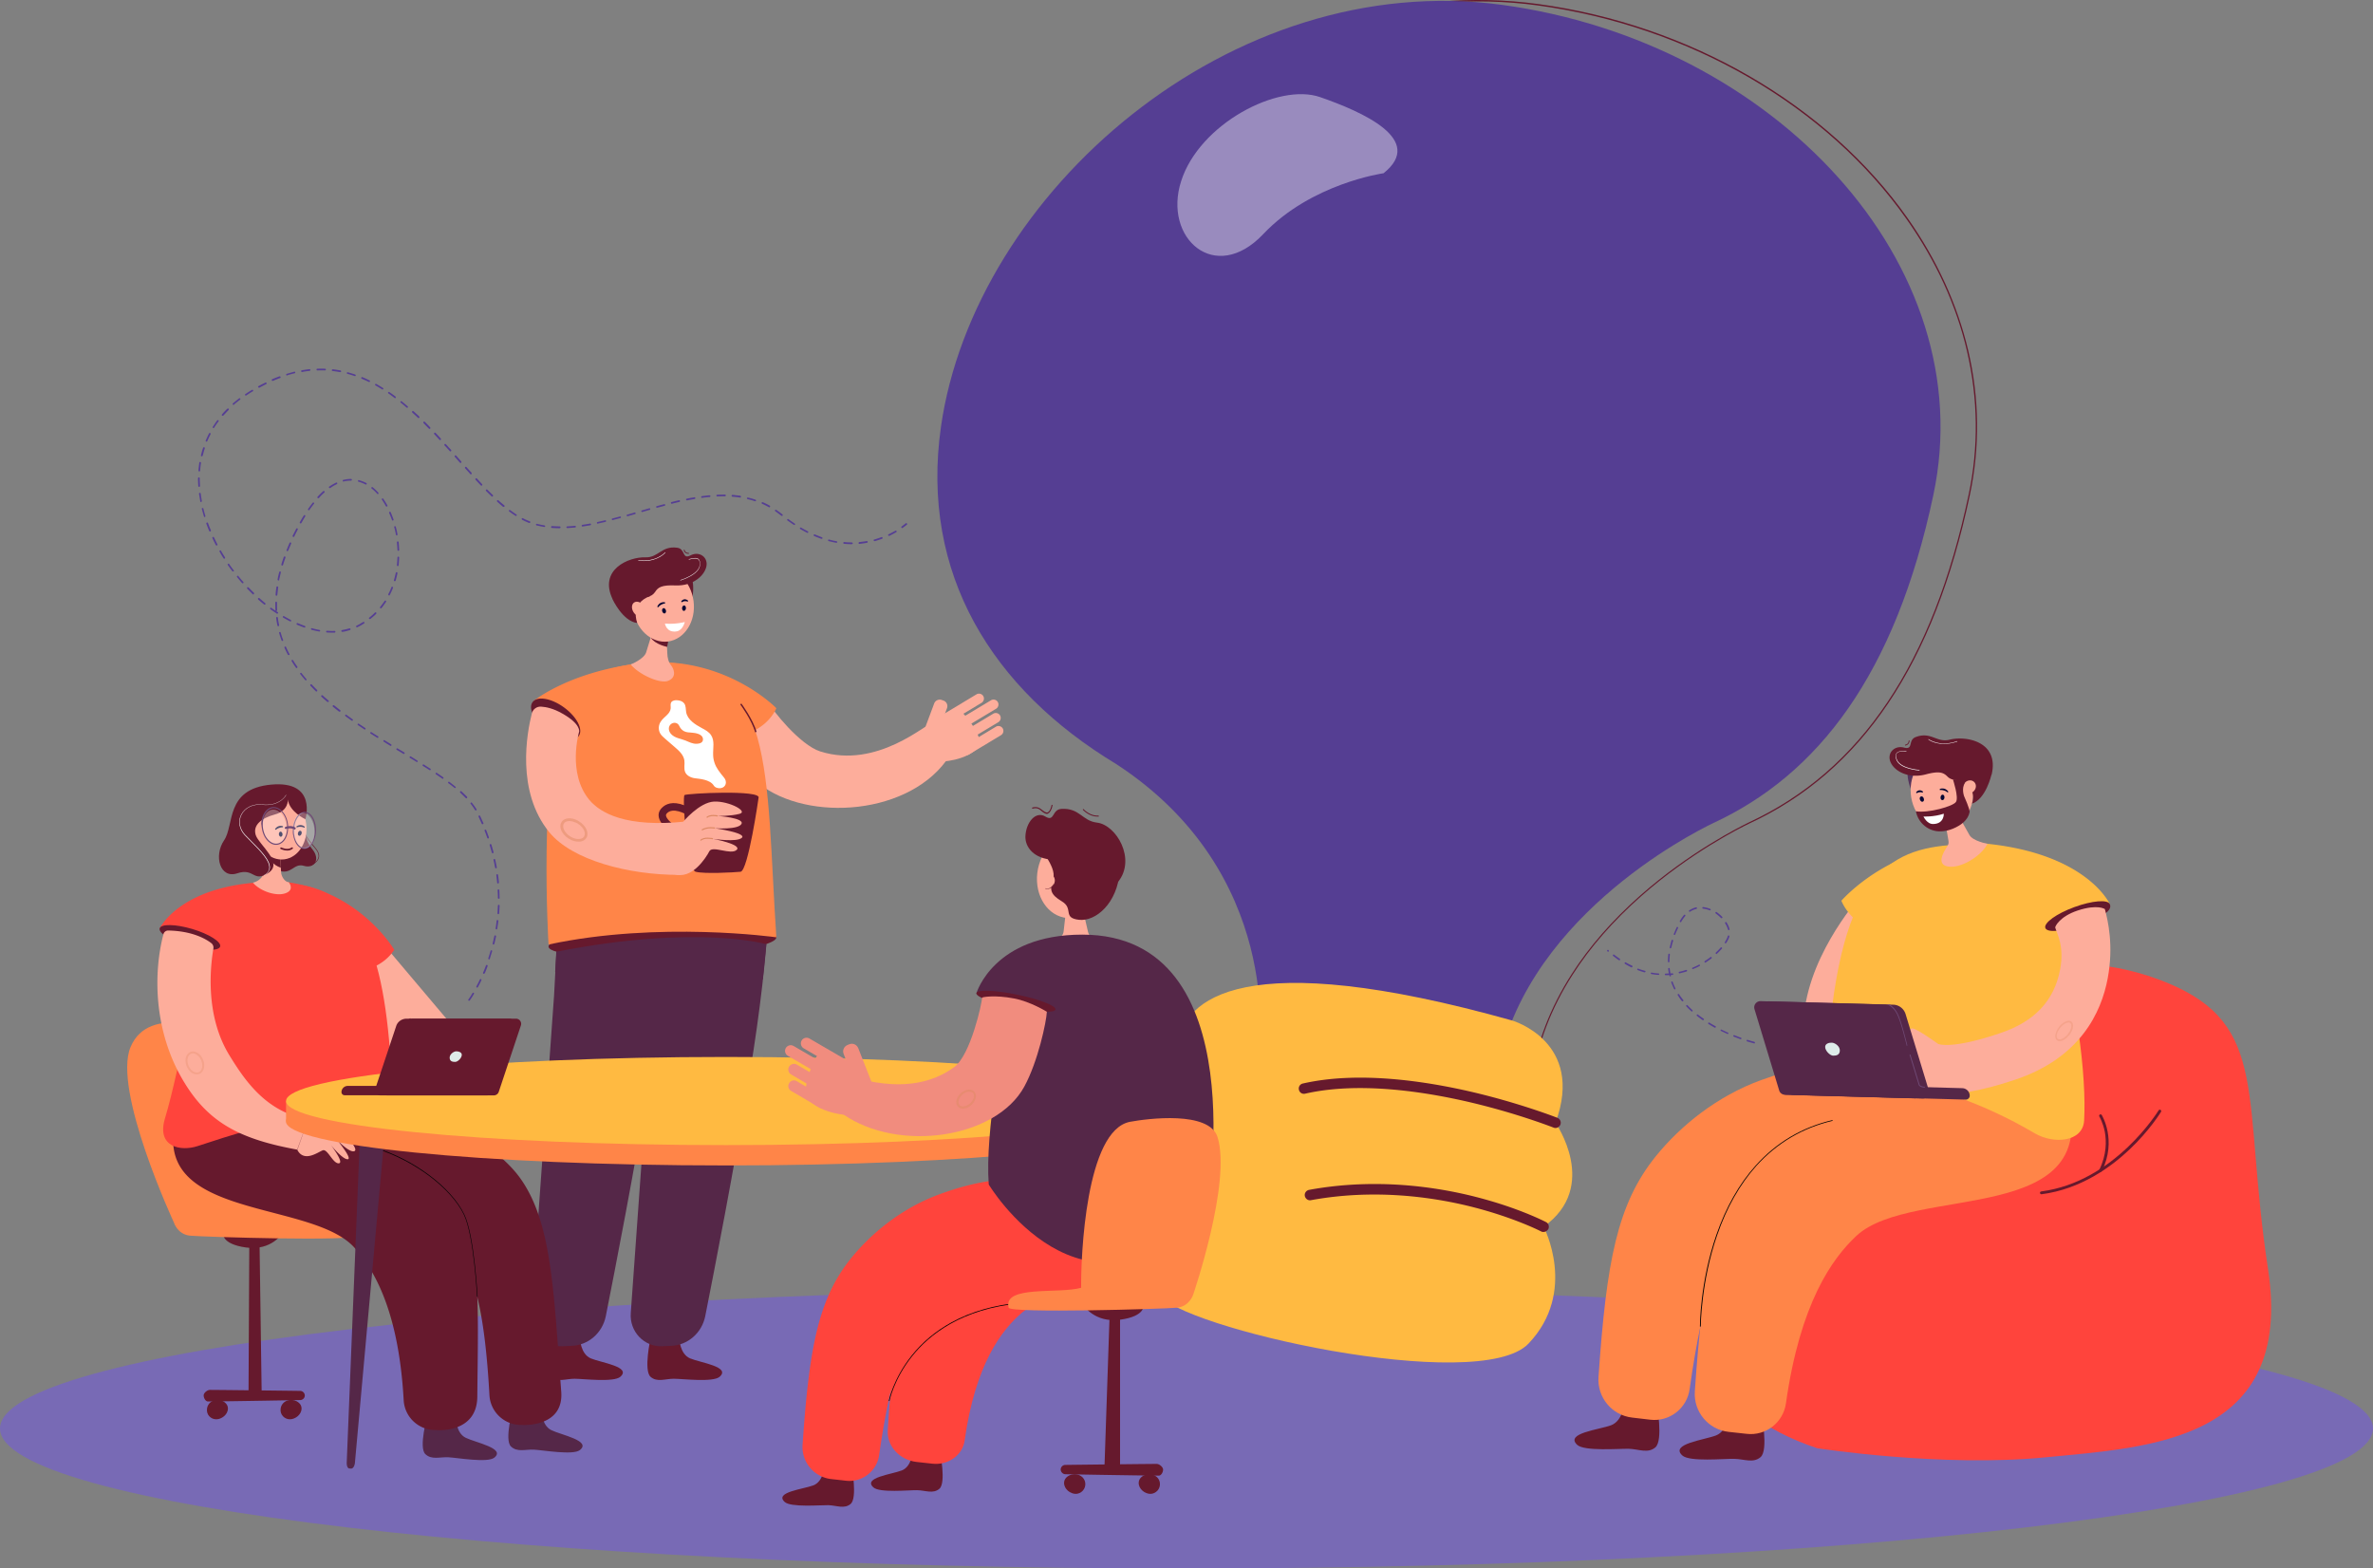 <svg width="646" height="427" fill="none" xmlns="http://www.w3.org/2000/svg"><rect width="100%" height="100%" fill="#808080" stroke="none"/><path d="M323 427c178.388 0 323-17.063 323-38.111 0-21.047-144.612-38.11-323-38.11S0 367.842 0 388.889C0 409.937 144.612 427 323 427Z" fill="#786AB5"/><path d="m417.035 294.248-64.507-8.769c-.039 0-.116-.038-.116-.076-.038-.039-.038-.077-.038-.154 0-.116 1.651-12.037-2.342-27.458-2.342-9.038-6.105-17.498-11.212-25.113-6.374-9.537-14.899-17.805-25.266-24.573-17.432-10.499-30.449-23.459-38.705-38.572-8.793-16.075-11.826-34.035-9.1-53.378 2.189-15.498 8.179-31.496 17.318-46.302 8.946-14.537 21.003-27.997 34.788-38.918 14.399-11.422 30.219-19.844 46.96-25.074 17.893-5.576 36.017-7.191 53.872-4.769 41.277 5.615 78.906 27.42 100.678 58.378 7.948 11.344 13.477 23.42 16.434 35.918 3.072 13.075 3.225 26.343.461 39.341-9.753 46.033-29.413 75.298-60.092 89.489-2.573 1.231-16.089 7.999-29.451 19.805-7.565 6.692-13.823 13.845-18.585 21.305-5.874 9.153-9.561 18.805-10.943 28.689.039.154-.038.231-.154.231Zm-64.239-9.115 64.086 8.692c1.421-9.884 5.145-19.536 10.982-28.651 4.799-7.499 11.096-14.69 18.661-21.382 13.401-11.844 26.955-18.613 29.527-19.882 30.526-14.152 50.148-43.302 59.862-89.219 2.765-12.96 2.573-26.151-.461-39.188-2.918-12.46-8.447-24.496-16.395-35.803-21.695-30.88-59.209-52.608-100.41-58.223-17.778-2.423-35.825-.808-53.68 4.769-16.702 5.23-32.484 13.652-46.845 25.035-13.784 10.922-25.764 24.343-34.711 38.803-9.1 14.767-15.052 30.727-17.279 46.148-2.726 19.266.307 37.149 9.062 53.147 8.217 15.036 21.195 27.958 38.551 38.418 10.444 6.807 18.969 15.113 25.381 24.689 5.145 7.653 8.908 16.152 11.25 25.228 3.763 14.421 2.611 25.804 2.419 27.419Z" fill="#66192D"/><path d="M342.122 69.891c-1.92 0-3.763-.5-5.491-1.5-5.721-3.384-7.987-11.229-5.452-19.112 2.534-7.923 9.561-15.46 18.814-20.075 7.104-3.576 14.323-4.653 19.276-2.922 13.247 4.614 20.351 9.306 21.119 13.96.422 2.422-.884 4.806-3.802 7.114-.038.038-.077.038-.077.038-.192.039-19.736 2.885-32.637 16.537-3.763 3.922-7.872 5.96-11.75 5.96Zm21.925-44.071c-4.147 0-9.023 1.27-13.862 3.692-9.177 4.576-16.127 11.998-18.622 19.843-2.458 7.692-.269 15.383 5.298 18.652 5.031 3 11.289 1.346 16.742-4.423 12.671-13.383 31.678-16.459 32.83-16.613 2.764-2.23 3.993-4.46 3.609-6.73-.768-4.5-7.795-9.114-20.888-13.652-1.536-.5-3.264-.769-5.107-.769Z" fill="#66192D" opacity=".4"/><path d="M408.895 1.323C334.98-8.714 265.212 52.586 256.15 116.232c-5.683 39.995 13.977 71.414 47.69 91.757 45.616 29.727 38.896 77.298 38.896 77.298l64.47 8.769c6.143-43.226 53.142-67.069 59.132-69.953 28.568-13.229 49.61-40.418 59.977-89.335 13.362-62.954-43.543-123.407-117.42-133.445Z" fill="#553E93"/><path d="M411.66 277.827s19.928 5.768 11.788 27.842c0 0 12.172 17.344-3.226 28.304 0 0 9.331 17.691-4.108 31.804-13.439 14.114-95.61-4.269-100.947-13.69-5.337-9.422-.653-18.921 6.719-20.344 0 0-8.793-9.076-4.799-18.344 3.993-9.268 9.369-10.46 9.369-10.46s-6.873-5.269-5.76-18.152c1.114-12.96 17.893-27.458 90.964-6.96Z" fill="#FFBA41"/><path d="M376.641 47.163s-19.659 2.73-32.753 16.575c-13.093 13.844-27.339 1.115-22.347-14.421 4.953-15.575 26.417-26.843 37.821-22.882 11.404 3.961 28.799 11.576 17.279 20.728Z" fill="#fff" opacity=".4"/><path d="M420.184 335.396c-.23 0-.461-.038-.653-.153-.076-.039-7.257-3.731-18.546-6.615-10.405-2.654-26.494-5.115-44.118-1.884-.768.153-1.498-.385-1.652-1.154-.153-.769.384-1.5 1.152-1.654 18.201-3.345 34.75-.807 45.425 1.923 11.596 2.961 18.776 6.692 19.083 6.845.691.347.96 1.231.615 1.923-.308.462-.807.769-1.306.769ZM423.448 307.092c-.192 0-.346-.038-.538-.115-.115-.039-10.06-3.961-23.346-7.038-12.21-2.807-29.796-5.499-44.272-2.192a1.386 1.386 0 0 1-1.689-1.077 1.389 1.389 0 0 1 1.075-1.692c15.013-3.422 33.06-.692 45.578 2.192 13.477 3.115 23.614 7.115 23.729 7.153a1.451 1.451 0 0 1 .807 1.846c-.269.577-.807.923-1.344.923Z" fill="#66192D"/><path d="M257.532 207.182c2.15-2.115-4.224-9.999-4.224-9.999-.806-.577-14.437 12.344-30.026 7.384-5.568-1.769-13.248-11.499-13.785-12.96-.077-.193-12.287 4.23-12.287 4.23.998 2.615 2.15 10.922 8.14 16.421 12.364 11.46 40.74 10.345 52.182-5.076Z" fill="#FDAD9B"/><path d="M184.922 364.393s.116 4.23 2.957 5.422c2.841 1.192 11.135 2.269 8.025 4.999-1.766 1.577-10.137.539-12.479.539-2.342 0-4.569 1.038-6.336-.539-1.92-1.73 0-10.421 0-10.421s2.035 1.076 3.879.999c2.649-.038 3.954-.999 3.954-.999Z" fill="#66192D"/><path d="M209.574 236.832s.576 19.074-5.491 55.685c-4.378 26.42-9.561 53.032-12.095 65.8-.922 4.576-4.762 7.922-9.293 8.075l-2.457.116c-4.915.192-8.908-4.038-8.524-9.038l6.182-86.335 1.536-28.419 30.142-5.884Z" fill="#552748"/><path d="M157.891 364.393s.115 4.23 2.956 5.422c2.842 1.192 11.135 2.269 8.025 4.999-1.766 1.577-10.137.539-12.479.539-2.342 0-4.569 1.038-6.335-.539-1.92-1.73 0-10.421 0-10.421s2.035 1.076 3.878.999c2.611-.038 3.955-.999 3.955-.999Z" fill="#66192D"/><path d="M182.503 236.832s.576 19.074-5.49 55.685c-4.378 26.42-9.561 53.032-12.096 65.8-.921 4.576-4.761 7.922-9.292 8.075l-2.457.116c-4.915.192-8.909-4.038-8.525-9.038l6.182-86.335 1.536-28.419 30.142-5.884Z" fill="#552748"/><path d="M149.328 257.714c.077 2.307 13.938 3.23 31.14 2.692 17.202-.539 30.91-2.923 30.872-5.23-.077-2.308-13.9-3.654-31.064-3.115-17.202.538-31.025 3.384-30.948 5.653Z" fill="#66192D"/><path d="M153.552 192.568s3.033-12.075 25.457-12.191c32.331-.192 29.336 29.574 32.331 74.799 0 0-31.87-4.5-62.012 1.961 0 .038-2.803-46.148 4.224-64.569Z" fill="#FF8548"/><path d="m145.258 190.838 14.629 8.114s32.062 2.923 40.586 1.5c8.525-1.423 10.867-7.653 10.867-7.653s-9.062-9.384-24.459-11.922c-1.459-.23-2.957-.423-4.493-.5a48.017 48.017 0 0 0-7.795.154c-19.582 2.231-29.335 10.307-29.335 10.307Z" fill="#FF8548"/><path d="m175.899 177.609 1.689-5.461.5-1.577 2.879-9.383.384 9.306.231 5.576.077 1.769c.038 1.192.268 2.385 1.152 3.461.345.423 1.766 2.923-.884 4.038-2.111.923-7.91-1.615-10.252-4.461.077.039 3.686-1.499 4.224-3.268Z" fill="#FDAD9B"/><path d="M208.614 257.06s-18.623-5.499-57.174 2.038l-.307 5.538 56.521 2 .96-9.576Z" fill="#552748"/><path d="M144.951 191.184c-1.229 1.769.576 5.23 4.07 7.768 3.494 2.538 7.334 3.153 8.562 1.384 1.229-1.769-.576-5.23-4.07-7.768-3.494-2.538-7.334-3.153-8.562-1.384Z" fill="#66192D"/><path d="M260.143 202.029c.384.615 1.19.846 1.843.461l9.791-5.884a1.36 1.36 0 0 0 .461-1.846 1.356 1.356 0 0 0-1.843-.461l-9.791 5.884a1.361 1.361 0 0 0-.461 1.846ZM258.377 199.067c.384.615 1.19.846 1.843.462l10.943-6.576a1.36 1.36 0 0 0 .461-1.846 1.356 1.356 0 0 0-1.843-.462l-10.943 6.576c-.615.385-.845 1.231-.461 1.846ZM252.233 201.721l.461.154a1.607 1.607 0 0 0 2.073-.962l3.034-8.114a1.611 1.611 0 0 0-.96-2.077l-.461-.154a1.607 1.607 0 0 0-2.073.962l-3.034 8.114a1.625 1.625 0 0 0 .96 2.077Z" fill="#FDAD9B"/><path d="M256.611 196.144c.384.616 1.19.846 1.843.462l8.754-5.269a1.36 1.36 0 0 0 .461-1.846 1.356 1.356 0 0 0-1.843-.461l-8.755 5.268c-.614.385-.806 1.193-.46 1.846Z" fill="#FDAD9B"/><path d="M255.766 207.374s7.641-.077 10.943-4.384c1.152-1.5-4.262-9.999-6.374-9.807-2.112.193-7.679 4.308-7.679 4.308l3.11 9.883Z" fill="#FDAD9B"/><path d="M261.909 204.951a1.358 1.358 0 0 0 1.844.462l8.754-5.269a1.36 1.36 0 0 0 .461-1.846 1.356 1.356 0 0 0-1.843-.461l-8.755 5.268c-.653.385-.845 1.192-.461 1.846Z" fill="#FDAD9B"/><path d="M205.58 199.375c-.921-3.346-4.032-7.576-4.07-7.615l.307-.23c.039.038 3.187 4.307 4.147 7.729l-.384.116Z" fill="#66192D"/><path d="M179.777 199.759c.308.5.768.885 1.191 1.27.96.807 1.881 1.653 2.841 2.461 1.114.961 2.266 2.038 2.496 3.499.154 1.039-.192 2.154.192 3.154.422 1.038 1.574 1.577 2.688 1.73 1.113.154 4.07.308 5.107 1.962.307.538 1.113.846 1.919.73 1.421-.23 1.844-1.73.884-2.884-.576-.654-1.076-1.346-1.575-2.038-.844-1.192-1.344-2.615-1.382-4.077-.077-1.845.461-3.845-.538-5.384-.576-.922-1.574-1.461-2.534-1.961-1.843-1-3.84-2.23-4.262-4.268-.153-.847-.038-1.808-.576-2.5-.422-.539-1.152-.769-1.805-.808-.614-.077-1.343.039-1.689.539-.307.5-.115 1.115-.154 1.653-.115 1.539-1.881 2.308-2.687 3.577-.692 1-.73 2.346-.116 3.345Zm2.535-2.23c.345-.577 1.075-.885 1.727-.692.231.077.423.154.576.346.231.231.346.577.538.884.269.423.653.77 1.075 1 .615.308 1.306.346 1.997.385 1.075.077 3.187.346 3.148 1.884-.038.885-.921 1.115-1.689 1.154-1.152.038-2.035-.462-3.072-.885-1.305-.538-2.918-.653-3.917-1.769-.575-.615-.844-1.576-.383-2.307Z" fill="#fff"/><path d="M206.502 217.219s-2.842 19.92-4.915 20.113c-2.074.192-9.83.615-12.21 0-2.381-.616-3.687-20.421-3.034-20.882.691-.462 21.042-1.5 20.159.769Z" fill="#66192D"/><path d="m186.996 229.294.921-1.807c-2.534-1.308-6.297-3.846-6.604-5.384-.038-.231 0-.346.115-.538 1.651-2.077 5.453.192 5.491.23l1.075-1.73c-.038-.039-1.305-.808-2.841-1.192-2.88-.731-4.454.384-5.299 1.422-.499.654-.691 1.423-.499 2.231.614 3.038 6.489 6.153 7.641 6.768Z" fill="#66192D"/><path d="M185.921 223.795s4.415-5.384 8.486-5.576c4.07-.154 9.407 2.692 6.911 3.345-2.496.654-5.913.577-5.913.577s7.295.5 6.451 2.154c-.845 1.653-7.219 1.192-7.219 1.192s8.639 1.269 7.334 2.577c-1.306 1.307-7.872.307-7.872.307s7.987 1.5 6.451 3c-1.574 1.5-6.604-1.269-7.449.384-.845 1.654-4.8 7.999-9.715 6.154l2.535-14.114Z" fill="#FDAD9B"/><path d="m192.487 222.68-.192-.231c.96-.923 3.033-.5 3.11-.462l-.077.308s-1.958-.423-2.841.385ZM191.143 226.103l-.154-.269c1.613-1.001 3.61-.539 3.686-.539l-.076.308c-.039 0-1.959-.424-3.456.5ZM190.836 228.91l-.231-.192c.96-1.078 3.379-.539 3.494-.539l-.076.308s-2.343-.5-3.187.423Z" fill="#DD8964"/><path d="M184.73 238.178c2.803 0 2.036-14.537 2.036-14.537-16.319 1.731-23.308-2.269-26.341-5.884-6.067-7.345-2.803-18.42-2.765-18.574 0 0 .499-2.077-4.569-4.923-2.419-1.384-4.416-1.807-5.798-1.884-1.152-.077-2.227.692-2.496 1.807-1.344 5.23-4.377 21.267 4.761 32.419 6.259 7.615 21.58 11.576 35.172 11.576Z" fill="#FDAD9B"/><path d="M157.468 229.14c-.845 0-1.766-.269-2.611-.807-1.92-1.192-2.803-3.154-2.035-4.461.269-.5.768-.846 1.382-1 .999-.269 2.304 0 3.418.731 1.92 1.192 2.803 3.153 2.035 4.461-.269.5-.768.846-1.382 1-.231.076-.5.076-.807.076Zm-2.457-5.614c-.231 0-.423.038-.615.077-.307.077-.691.23-.921.653-.538.962.269 2.539 1.766 3.462.96.615 2.035.846 2.88.615.307-.077.691-.231.921-.654.538-.961-.268-2.538-1.766-3.461-.768-.423-1.574-.692-2.265-.692Z" fill="#E08B65" opacity=".5"/><path d="M181.62 176.109s-3.225-.615-4.454-2.5l4.723 1.038-.269 1.462ZM188.455 157.688s.576 2.269 0 5.115-3.494-4.154-3.494-4.154l3.494-.961Z" fill="#66192D"/><path d="M188.801 163.61c-.73-5.499-4.992-9.46-9.561-8.883-4.57.615-7.641 5.537-6.95 11.037.729 5.499 4.991 9.46 9.561 8.883 4.569-.615 7.679-5.538 6.95-11.037Z" fill="#FDAD9B"/><path d="m172.098 162.918 4.031-.423c.884-.077 1.69-.577 2.189-1.307.806-1.308 1.805-1.962 5.568-1.808 4.761.192 7.871-2.653 8.409-5.153.537-2.538-1.92-4.269-4.301-3.038-2.38 1.231-1.344-1.769-3.648-2.077-4.3-.577-5.106 2.731-8.601 2.615-4.607-.153-12.863 3.346-8.946 11.46l5.299-.269Z" fill="#66192D"/><path d="M181.006 164.264c.038-.038.077-.077.077-.115 0-.077-.077-.193-.154-.193-.038 0-1.305-.23-1.958 1.116-.039.077 0 .192.077.23.076.039.153 0 .23-.076.576-.731 1.574-.923 1.613-.923.038 0 .076 0 .115-.039ZM180.276 166.418c.115.384.423.653.691.576.269-.077.423-.461.308-.846-.116-.384-.423-.653-.692-.576-.268.076-.422.461-.307.846ZM187.226 163.765c.039 0 .077-.039.077-.077.038-.077 0-.193-.077-.231-.038-.039-.921-.77-1.728.192a.248.248 0 0 0 0 .231c.039.077.116.077.192.038.615-.423 1.383-.192 1.421-.153h.115ZM185.69 165.494c-.038.385.154.77.423.808.307.038.576-.269.614-.654.038-.384-.153-.769-.422-.807-.307-.039-.576.269-.615.653Z" fill="#060633"/><path d="M166.76 163.149s2.765 5.999 6.72 6.461c0 0-2.189-5.269 3.533-7.346 0 0-6.144-1-10.253.885Z" fill="#66192D"/><path d="M172.482 166.687c.652 1 1.766 1.423 2.534.961.768-.5.845-1.692.192-2.692-.653-1-1.766-1.423-2.534-.961-.768.461-.845 1.692-.192 2.692Z" fill="#FDAD9B"/><path d="M186.42 169.34s-2.573.692-5.414.423c0 0 .422 2.615 3.264 2.115 1.651-.346 2.15-2.538 2.15-2.538Z" fill="#fff"/><path d="M187.457 150.767c-1.229 0-1.344-1.078-1.344-1.078l.23-.038c0 .038.115.923 1.19.885v.231h-.076Z" fill="#66192D"/><path d="m185.23 158.034-.039-.115s1.306-.385 2.573-1.077c1.19-.654 2.611-1.692 2.726-3.038.077-.731-.077-1.231-.384-1.5-.499-.423-1.421-.231-2.227-.038-.115.038-.23.038-.346.076l-.038-.115c.115-.038.23-.038.346-.077.844-.192 1.766-.423 2.303.039.346.307.461.807.423 1.576-.154 2.731-5.145 4.192-5.337 4.269ZM175.246 152.727c-.461 0-.998-.039-1.497-.116v-.115c4.953.654 7.295-2.115 7.334-2.153l.076.076c0 .039-1.919 2.308-5.913 2.308Z" fill="#fff"/><path d="M494.714 394.273s33.866 5.269 62.242 2.462c28.376-2.769 67.618-4.308 60.476-51.186-7.142-46.879.576-66.453-27.454-77.99-28.03-11.537-60.63-4.038-82.516 22.766-21.887 26.804-73.071 83.912-12.748 103.948Z" fill="#FF443C"/><path d="M555.727 325.128c-.192 0-.345-.154-.384-.346-.038-.192.116-.384.346-.423 20.005-2.615 31.831-21.882 31.947-22.074.115-.192.345-.231.537-.115.192.115.231.346.115.538-.038.039-3.033 4.999-8.524 10.191-5.068 4.807-13.324 10.845-23.998 12.229h-.039Z" fill="#66192D"/><path d="M571.816 319.052c-.039 0-.115 0-.154-.038-.192-.077-.269-.308-.192-.5 2.074-4.192 1.958-7.922 1.536-10.307-.499-2.576-1.497-4.23-1.497-4.23-.116-.192-.077-.423.115-.538.192-.116.422-.077.537.115.039.077 4.186 6.845.039 15.267-.115.154-.231.231-.384.231ZM470.638 384.698s-.23 4.768-3.455 6.076c-3.264 1.269-12.633 2.307-9.216 5.461 1.959 1.807 11.443.846 14.131.923 2.687.038 5.145 1.269 7.18-.462 2.227-1.923.23-11.768.23-11.768s-2.342 1.154-4.415 1.039c-2.996-.154-4.455-1.269-4.455-1.269ZM442.148 381.967s-.269 4.769-3.533 6.038c-3.264 1.231-12.671 2.154-9.254 5.345 1.958 1.808 11.443 1 14.092 1.077 2.649.077 5.145 1.346 7.18-.384 2.227-1.885.384-11.768.384-11.768s-2.342 1.115-4.415 1c-2.995-.192-4.454-1.308-4.454-1.308Z" fill="#66192D"/><path d="M444.336 385.928c-5.529-.615-9.561-5.499-9.177-11.037 2.15-31.342 5.069-47.109 15.628-60.146 6.796-8.384 16.703-16.344 28.606-20.69 10.252-3.73 18.892-5.345 30.104-5.038 18.277.5 26.609 3.961 26.609 3.961 11.212 29.612-10.521 31.535-26.379 30.958-.538-.038-1.037-.038-1.574-.038-9.638-.231-26.879.73-34.136 9.729-5.759 7.115-10.213 17.383-14.053 44.571-.73 5.231-5.491 8.922-10.713 8.307l-4.915-.577Z" fill="#FF8548"/><path d="M470.562 389.812c-5.53-.615-9.561-5.499-9.178-11.037 2.151-31.342 5.069-47.109 15.628-60.146 6.797-8.384 16.434-14.344 28.645-17.652 8.716-2.384 18.815-3.422 30.027-3.115 18.277.5 26.648-.999 26.648-.999 11.596 37.649-41.585 25.304-56.944 39.571-6.681 6.23-15.359 18.421-19.199 45.61-.729 5.23-5.491 8.922-10.713 8.307l-4.914-.539Z" fill="#FF8548"/><path d="M506.655 243.677c-1.459 1.846-15.512 17.921-15.704 35.649l13.132-2.653 9.177-22.574-6.605-10.422Z" fill="#FDAD9B"/><path d="M557.494 243.792s-5.606-14.882-24.805-13.844c-19.199 1.038-32.677 8.614-35.48 62.261 0 0 26.495-1.499 56.752 16.344 5.107 3 13.055 2.385 13.401-3.499.652-11.806-1.767-34.303-9.868-61.262Z" fill="#FFBA41"/><path d="m574.35 246.138-16.856 5.346s-34.904 4.076-44.234 2.615c-9.293-1.5-11.98-8.884-11.98-8.884s9.714-11.306 26.494-14.575a48.997 48.997 0 0 1 4.915-.692c2.841-.269 5.567-.5 8.37-.231 27.301 2.885 33.291 16.421 33.291 16.421Z" fill="#FFBA41"/><path d="M574.35 246.138c.922 2-3.033 3.923-7.91 5.692-4.838 1.807-9.177 2.153-9.638.807-.499-1.346 3.034-3.922 7.91-5.691 4.838-1.769 9.062-2.115 9.638-.808Z" fill="#66192D"/><path d="M526.353 297.555c-3.302-.5-5.875-1.731-7.794-3.692-3.687-3.73-3.687-8.807-2.611-12.037l4.3-1.731c.346-1.038 7.372 4.115 7.372 4.115.039 0 3.495 1.616 16.934-2.961 9.369-3.153 14.667-8.845 16.28-17.344 1.191-6.422-.883-9.691-1.344-11.383-.077-.231 1.152-3 6.144-4.653 5.414-1.769 7.372-.385 7.372-.385.807 3.038 2.458 9.922.768 18.882-1.728 9.269-7.487 21.613-25.073 27.535-9.6 3.231-16.934 4.461-22.348 3.654Z" fill="#FDAD9B"/><path d="m523.397 299.055-35.249-.962c-.73-.038-1.383-.5-1.575-1.192l-6.719-22.113a1.69 1.69 0 0 1 1.689-2.192l33.867.923c1.536.039 2.88 1.077 3.34 2.539l6.336 20.805c.346 1.115-.538 2.23-1.689 2.192Z" fill="#552748"/><path d="m521.17 299.016-35.249-.961c-.73-.039-1.383-.5-1.575-1.192l-6.719-22.113a1.69 1.69 0 0 1 1.689-2.192l33.867.923c1.536.038 2.88 1.077 3.34 2.538l6.336 20.805a1.689 1.689 0 0 1-1.689 2.192Z" fill="#552748"/><path d="M496.864 284.979c.038-.846.998-1.153 1.843-1.115.845.039 2.189.962 2.15 2.154-.038 1.269-1.036 1.384-1.881 1.384-.845-.077-2.15-1.384-2.112-2.423Z" fill="#DEEBE9"/><path d="m534.225 296.247-48.228-1.307-.076 3.076 49.225 1.346c.576 0 1.037-.423 1.075-1 .039-1.115-.883-2.076-1.996-2.115Z" fill="#552748"/><path d="M519.058 284.71c0-.077-1.575-6.614-2.65-8.652-1.037-2-2.38-2.462-2.419-2.462l.077-.23c.077 0 1.459.461 2.534 2.576 1.075 2.077 2.573 8.422 2.65 8.691l-.192.077ZM523.973 296.093c-1.306-.038-1.613-.615-1.613-.653l-2.534-8.307.23-.077 2.534 8.307s.269.461 1.421.5l-.038.23Z" fill="#6F4975"/><path d="M560.681 283.441c-.308 0-.538-.077-.73-.23-.768-.616-.499-2.231.576-3.654.73-.923 1.651-1.538 2.457-1.653.384-.039.692.038.922.23.768.616.538 2.231-.576 3.654-.73.923-1.651 1.538-2.457 1.653h-.192Zm2.457-5.076h-.154c-.652.077-1.497.654-2.15 1.461-.921 1.193-1.229 2.538-.653 3 .154.115.346.154.615.154.653-.077 1.497-.654 2.15-1.462.922-1.192 1.229-2.538.653-2.999-.115-.116-.269-.154-.461-.154Z" fill="#E08B65" opacity=".3"/><path d="m536.145 227.333-2.88-5.115-.845-1.499-4.953-8.73 1.651 9.422.998 5.653.307 1.769c.231 1.231-.46 1.615-1.113 2.884-.269.5-2.035 3.577.845 4.153 3.571.731 9.215-2.807 10.904-6.153-.038 0-3.993-.73-4.914-2.384Z" fill="#FDAD9B"/><path d="M519.25 210.143s-.077 2.384 1.113 5.115c1.229 2.73 2.573-4.923 2.573-4.923l-3.686-.192Z" fill="#56335B"/><path d="M520.171 216.142c-.46-5.653 2.919-10.576 7.603-10.96 4.685-.385 8.87 3.846 9.369 9.537.499 5.653-2.918 10.576-7.603 10.96-4.684.385-8.87-3.884-9.369-9.537Z" fill="#FDAD9B"/><path d="m536.72 211.796-4.108.462a2.915 2.915 0 0 1-2.457-.846c-1.114-1.115-2.228-1.577-5.952-.577-4.723 1.231-8.486-.923-9.523-3.307-1.075-2.423.96-4.692 3.648-4 2.688.693.96-2.076 3.225-2.884 4.147-1.538 5.683 1.615 9.178.731 4.569-1.154 13.592.538 11.442 9.537l-5.453.884Z" fill="#66192D"/><path d="M528.158 215.104c-.039 0-.077-.077-.115-.115-.039-.077.038-.193.115-.231.038 0 1.267-.501 2.189.692.076.077.038.193-.039.231-.077.077-.153.039-.23-.038-.73-.616-1.767-.577-1.805-.577-.077.038-.115.038-.115.038ZM529.348 217.104c-.038.423-.269.73-.576.73-.307 0-.537-.346-.499-.769.038-.423.269-.731.576-.731.307 0 .499.347.499.77ZM521.784 215.95c-.038 0-.077-.038-.115-.077-.039-.077-.039-.192 0-.231.038-.038.729-.962 1.766-.192.077.039.077.154.038.231-.038.077-.115.077-.192.077-.729-.269-1.42.115-1.459.154.039.038 0 .038-.038.038ZM523.704 217.373c.153.384.038.769-.269.884-.269.116-.614-.154-.768-.538-.154-.385-.038-.769.269-.885.307-.115.653.116.768.539Z" fill="#060633"/><path d="M542.135 210.874s-1.46 6.614-5.299 7.922c0 0 2.188-5.269-5.146-6.615-.038.038 5.952-2.307 10.445-1.307Z" fill="#66192D"/><path d="M537.297 215.412c-.73.73-1.844.769-2.496.115-.653-.654-.576-1.769.153-2.5.73-.731 1.843-.769 2.496-.115s.576 1.769-.153 2.5Z" fill="#FDAD9B"/><path d="M531.652 212.22s1.651 4.922.806 6.114c-.806 1.192-7.487 3.077-10.905 2.538.653 3.269 3.571 5.615 6.874 5.461 1.075-.038 2.188-.307 3.225-.73 2.112-.885 4.07-2.269 4.531-4.5.154-.692-1.498-4.345-1.498-4.345s-.806-2.192.269-3.654c0-.038-1.804-1.077-3.302-.884Z" fill="#66192D"/><path d="M523.627 222.295s2.765.154 5.529-.769c0 0 .154 2.73-2.841 2.807-1.728.077-2.688-2.038-2.688-2.038Z" fill="#fff"/><path d="m518.635 202.99-.038-.231c1.113-.192.998-1.115.998-1.154l.231-.038c0 .038.115 1.192-1.191 1.423Z" fill="#66192D"/><path d="M522.552 209.758c-.231 0-5.529-.384-6.336-3.038-.23-.769-.192-1.307.077-1.692.461-.577 1.421-.577 2.304-.577h.384v.116h-.384c-.845 0-1.805-.039-2.227.5-.269.346-.269.846-.039 1.576.423 1.346 2.074 2.077 3.379 2.462 1.46.423 2.803.499 2.842.499v.154ZM529.233 202.528c-2.726 0-4.301-1.192-4.301-1.23l.077-.077c.039.038 3.034 2.269 7.795.538l.038.116c-1.344.461-2.534.653-3.609.653Z" fill="#fff"/><path d="M462.767 361.162c0-.115 0-12.075 4.454-24.92 2.611-7.537 6.22-13.921 10.713-18.92 5.606-6.269 12.671-10.461 20.927-12.383l.038.192c-8.217 1.923-15.205 6.076-20.811 12.306-4.455 4.999-8.064 11.345-10.637 18.844-4.415 12.806-4.454 24.727-4.454 24.843l-.23.038Z" fill="#020202"/><path d="m71.227 378.66-3.57.692.23-45.148 2.726 1.154.614 43.302Z" fill="#66192D"/><path d="M81.71 381.16s-18.815.346-25.074.384c-.69 0-1.19-.961-1.19-1.653 0-.693.998-1.5 1.69-1.5 6.143.038 24.574.269 24.574.269a1.28 1.28 0 0 1 1.267 1.269c0 .654-.576 1.231-1.267 1.231Z" fill="#66192D"/><path d="M56.368 383.39c.23-1.384 1.42-2.269 2.841-2.269 1.382 0 2.841.923 2.841 2.308 0 1.73-1.766 2.961-3.148 2.961-1.46.038-2.842-1.231-2.534-3ZM76.411 383.39c.23-1.384 1.42-2.269 2.841-2.269 1.383 0 2.842.923 2.842 2.308 0 1.73-1.766 2.961-3.149 2.961-1.42.038-2.841-1.231-2.534-3ZM60.745 335.666s-.691 2.999 6.259 3.961c6.95.961 9.945-3.961 9.945-3.961H60.745Z" fill="#66192D"/><path d="M82.977 331.089c.077-8.422-.307-44.571-12.057-47.725-13.285-3.576-30.372-10.037-35.364 1.654-4.992 11.729 11.788 47.802 11.788 47.802s.922 3.192 4.34 3.576c3.416.346 45.27 1.615 45.347 0 0-1.038-8.14-3.576-14.054-5.307Z" fill="#FF8548"/><path d="m104.787 257.521 20.082 23.767s-22.808 5.999-22.578 5.614c.23-.384-4.032-25.919-4.032-25.919l6.528-3.462Z" fill="#FDAD9B"/><path d="M124.139 385.851s-.115 4.231 2.65 5.577c2.764 1.346 10.981 2.884 7.756 5.422-1.843 1.461-10.137 0-12.479-.115-2.343-.116-4.608.769-6.297-.885-1.844-1.846.575-10.383.575-10.383s1.959 1.153 3.802 1.23c2.611.039 3.993-.846 3.993-.846ZM147.446 383.775s-.115 4.23 2.65 5.576c2.765 1.346 10.982 2.884 7.756 5.422-1.843 1.462-10.137 0-12.479-.115-2.342-.115-4.608.769-6.297-.884-1.843-1.846.576-10.384.576-10.384s1.958 1.154 3.801 1.231c2.611.038 3.993-.846 3.993-.846Z" fill="#552748"/><path d="M152.784 378.852c-2.074-27.65-2.573-46.263-11.289-58.262-9.561-13.113-35.172-22.381-45.04-22.958-16.127-.962-23.692 1.461-23.692 1.461-12.095 25.189 6.835 28.535 20.85 29.227.46.039.922.039 1.383.077 8.485.539 23.576 2.692 29.258 11.153 4.531 6.691 7.641 16.075 8.985 40.264a8.586 8.586 0 0 0 8.793 8.114s11.52.846 10.752-9.076Z" fill="#66192D"/><path d="M129.937 380.275c.269-27.727 1.152-41.841-7.18-54.147-5.337-7.883-13.362-13.844-23.845-17.69-7.488-2.769-16.28-4.422-26.187-5.038-16.127-.961-23.346-2.884-23.346-2.884-13.055 32.227 34.635 25.382 47.076 39.111 5.414 5.999 12.095 17.382 13.439 41.571a8.586 8.586 0 0 0 8.793 8.115c0 .038 11.135 1.076 11.25-9.038Z" fill="#66192D"/><path d="M129.86 353.048c0-.154-.844-16.613-3.571-22.343-3.494-7.269-13.592-14.845-24.036-18.037l.038-.192c10.483 3.192 20.62 10.845 24.114 18.152 2.764 5.768 3.571 22.266 3.609 22.42h-.154Z" fill="#020202"/><path d="M60.822 249.33s6.834-11.729 22.654-8.114c15.782 3.615 22.232 19.767 23.384 58.569 0 0-14.63-.538-53.065 12.23-4.57 1.499-11.212.307-8.908-7.461 4.377-14.421 8.562-43.225 15.935-55.224Z" fill="#FF443C"/><path d="m43.466 252.753 16.242 3.076s28.414 8.422 36.363 8.499c7.948.077 11.25-5.768 11.25-5.768s-6.412-10.922-19.851-16.037a31.657 31.657 0 0 0-3.955-1.269c-2.343-.615-4.685-1.153-7.066-1.192-26.84-.346-32.983 12.691-32.983 12.691Z" fill="#FF443C"/><path d="M43.466 252.753c-.346 1.269 3.072 3.422 7.603 4.768 4.569 1.346 8.524 1.423 8.87.154.345-1.269-3.072-3.422-7.603-4.768-4.57-1.346-8.524-1.423-8.87-.154Z" fill="#66192D"/><path d="M83.86 304.823s9.139-.538 11.481 1.423c2.342 1.961 3.878 6.268 2.189 5.345-1.728-.922-3.61-2.653-3.61-2.653s3.84 3.961 2.535 4.461c-1.306.5-4.608-2.961-4.608-2.961s4.185 5.076 2.803 5.153c-1.382.077-4.531-3.807-4.531-3.807s3.725 4.884 2.073 4.922c-1.612.039-3.033-4.038-4.338-3.538-1.306.5-5.069 3.384-6.912-.115l2.918-8.23ZM50.186 294.709c6.72 11.037 15.32 15.46 30.718 18.267l2.956-8.191c-11.212-2.038-16.933-10.153-21.464-17.575-6.412-10.499-5.26-23.343-4.3-28.996a1.542 1.542 0 0 0-.538-1.423c-1.42-1.115-5.145-3.346-11.788-3.461-.576 0-1.114.384-1.267.961-2.765 10.499-2.803 26.535 5.683 40.418Z" fill="#FDAD9B"/><path d="M53.565 292.479c-.27 0-.538-.039-.845-.154-.806-.308-1.498-1.077-1.882-2-.69-1.654-.269-3.384.96-3.923a2.037 2.037 0 0 1 1.575.039c.806.308 1.497 1.077 1.881 2 .691 1.653.269 3.384-.96 3.922a2.23 2.23 0 0 1-.73.116Zm-1.037-5.692a1.35 1.35 0 0 0-.538.115c-.96.423-1.228 1.846-.653 3.231.346.807.922 1.461 1.613 1.73.423.154.806.193 1.152.039.96-.423 1.229-1.846.653-3.231-.346-.807-.922-1.461-1.613-1.73a1.208 1.208 0 0 0-.614-.154Z" fill="#E08B65" opacity=".3"/><path d="m84.513 235.716-.077-.153s1.843-.693 2.227-2.077c.192-.692-.038-1.461-.691-2.269-.307-.385-.576-.731-.845-1.038-1.766-2.154-2.419-2.961-2.265-4.923h.153c-.153 1.885.461 2.615 2.227 4.807.27.308.538.654.845 1.039.691.846.922 1.653.73 2.422-.384 1.423-2.227 2.154-2.304 2.192Z" fill="#66192D"/><path d="M82.939 225.256s-.27 3.038 2.073 5.923c2.342 2.845.5 5.383-2.304 4.537-2.803-.846-3.379 2.654-7.026 1.231-3.61-1.461 7.257-11.691 7.257-11.691Z" fill="#66192D"/><path d="M68.885 240.293c1.46-.346 2.611-1.385 3.033-2.807l1.268-4.461.384-1.308 2.188-7.653.423 7.615.268 4.576.077 1.269c.077 1.077.999 2.615 2.074 2.654 0 0 1.612 1.884-.576 2.884-2.573 1.192-7.296-.462-9.177-2.769h.038Z" fill="#FDAD9B"/><path d="M73.186 232.909c0 .039 0 .077.038.116.5 2.422 3.225 3.192 3.225 3.192l-.268-4.577c-.845-.192-1.997-.346-2.611.077-.308.231-.461.577-.384 1.192Z" fill="#66192D"/><path d="M83.36 224.295c-.613-4.807-4.261-8.345-8.178-7.845-3.916.5-6.566 4.807-5.951 9.652.614 4.807 4.262 8.345 8.178 7.845 3.878-.499 6.566-4.807 5.952-9.652Z" fill="#FDAD9B"/><path d="M70.344 227.333c.883.654 2.035.615 2.535-.154.499-.731.153-1.884-.73-2.538-.883-.654-2.035-.615-2.534.154-.5.73-.192 1.846.73 2.538Z" fill="#FDAD9B"/><path d="M76.987 225.218c.038 0 .077-.077.077-.115.038-.077-.039-.193-.115-.193-.039 0-1.19-.423-2.035.731-.039.077-.039.193.038.231.077.039.154.039.23-.038.692-.578 1.651-.616 1.69-.616h.115ZM75.912 227.141c.038.384.307.692.576.654.269-.039.46-.347.422-.731-.038-.385-.307-.692-.576-.654-.23 0-.422.346-.422.731ZM82.823 225.334c.039 0 .116-.039.116-.077.038-.077.038-.154-.039-.231-.038-.039-.96-.847-2.15-.077-.077.038-.115.154-.038.231.038.077.153.077.23.038.845-.308 1.766.039 1.766.077.039 0 .077.039.115.039ZM81.134 226.718c-.115.384 0 .73.269.807.268.077.576-.154.69-.538.116-.385 0-.731-.268-.808-.269-.077-.576.154-.691.539Z" fill="#060633"/><path d="M78.37 217.68s.23 3.038-3.495 4.038c-3.724 1-6.105 2.923-5.26 5.615.845 2.654 7.68 7.538 3.456 10.306-4.186 2.769-3.763-1.461-8.486.116-4.723 1.576-6.451-4.807-3.571-8.999 2.841-4.192.23-13.998 12.824-15.152 12.595-1.154 9.293 9.422 9.293 9.422s-4.34-2-4.762-5.346Z" fill="#66192D"/><path d="m71.88 238.37-.038-.077c.883-.5 1.344-1.077 1.459-1.846.269-2.038-2.458-4.807-4.877-7.23-.652-.653-1.228-1.269-1.804-1.846-1.498-1.615-1.882-3.768-.999-5.537.999-2 3.226-3.077 5.798-2.808 2.496.269 4.109-.461 5.03-1.115.999-.692 1.383-1.461 1.383-1.5l.077.039c0 .038-1.652 3.153-6.49 2.653-2.534-.269-4.722.808-5.682 2.731-.884 1.769-.5 3.807.998 5.422.537.577 1.152 1.192 1.805 1.846 2.419 2.423 5.183 5.192 4.914 7.307-.153.807-.69 1.461-1.574 1.961Z" fill="#fff"/><path d="m80.136 228.064.115-.116c-.192-.692-.23-1.423-.192-2.192-.039-.038-.115-.077-.269-.115-.038.846.115 1.692.346 2.423Zm-.308-.654c.039.269.116.538.192.807.346 1.269 1.037 2.269 1.92 2.692.346.154.73.231 1.114.193.269-.039.499-.116.73-.231.23-.115.46-.269.652-.5.154-.154.346-.346.5-.577.46-.615.767-1.461.96-2.384.498-2.654-.462-5.461-2.074-6.192a2.649 2.649 0 0 1-.307-.115 1.718 1.718 0 0 0-1.076 0c-.153.038-.307.115-.46.192a1.46 1.46 0 0 0-.5.346c-.076.077-.153.154-.268.231-.653.654-1.114 1.692-1.344 2.884-.039.116-.039.193-.039.308v.038c-.038.193-.038.385-.076.616-.039.538-.039 1.153.076 1.692Zm5.837-.731c0 .231-.039.462-.077.654-.153.846-.46 1.615-.845 2.192l-.46.577a2.518 2.518 0 0 1-.653.461c-.5.231-1.037.269-1.536.077 0 0-.038 0-.038-.038-.845-.385-1.498-1.423-1.805-2.654-.192-.692-.23-1.423-.192-2.192 0-.192.038-.423.077-.615 0-.116.038-.231.038-.346.192-1.154.691-2.154 1.305-2.769.192-.192.423-.346.653-.5.154-.077.307-.115.461-.154.077-.038.154-.038.23-.038.23 0 .423 0 .653.077.077.038.154.038.23.076 1.344.654 2.19 2.885 1.959 5.192Z" fill="#6F4975"/><path d="M71.458 224.103c-.23 2.576.998 5.114 2.803 5.73 1.804.577 3.456-1 3.686-3.577.23-2.576-.998-5.115-2.803-5.73-1.805-.577-3.456 1-3.686 3.577ZM79.79 224.949c-.23 2.576.845 5.191 2.457 5.845 1.613.654 3.11-.923 3.38-3.499.23-2.577-.845-5.192-2.458-5.846-1.613-.654-3.11.923-3.379 3.5Z" fill="#fff" opacity=".3"/><path d="M71.304 225.602c.115.769.384 1.5.691 2.115.538.962 1.267 1.731 2.112 2.077.039.039.115.039.192.077.384.115.768.154 1.152.115.23-.038.423-.077.614-.153.154-.077.346-.154.5-.27 1.036-.653 1.69-1.961 1.843-3.576 0-.154.038-.308.038-.423v-.615c-.077-1.616-.691-3.154-1.651-4.115a3.588 3.588 0 0 0-1.46-.962c-.805-.269-1.573-.154-2.303.308-.921.615-1.574 1.73-1.805 3.115-.038.154-.038.308-.076.461 0 .154-.039.308-.039.5.077.423.115.923.192 1.346Zm5.913 2.961c-.23.308-.499.539-.768.731-.115.077-.23.116-.345.192a2.321 2.321 0 0 1-1.69.077c-.076-.038-.115-.038-.192-.077-.768-.307-1.42-.999-1.92-1.845a6.831 6.831 0 0 1-.767-3.346c0-.192 0-.346.038-.539.038-.269.077-.5.115-.73.039-.154.077-.346.115-.5.077-.269.192-.539.308-.769.307-.577.69-1.039 1.151-1.346.308-.193.653-.346.999-.385.345-.038.69 0 1.037.115.46.154.921.462 1.305.847.922.922 1.536 2.422 1.574 3.999v.615c0 .116 0 .231-.038.346-.077 1-.422 1.923-.922 2.615 0-.038 0-.038 0 0Z" fill="#6F4975"/><path d="M80.25 225.834c-.076 0-.153 0-.191-.039-.039-.038-.883-.538-2.15-.115-.154.038-.308-.039-.385-.193-.038-.154.039-.307.192-.384 1.536-.539 2.612.115 2.65.154.153.076.192.269.077.423-.039.077-.115.154-.192.154Z" fill="#6F4975"/><path d="M78.177 231.564c-.921 0-1.728-.424-1.766-.424-.115-.077-.154-.192-.115-.307.077-.116.192-.154.307-.116 0 0 1.651.847 2.803 0 .115-.077.23-.038.307.039.077.115.039.231-.038.307-.5.385-.998.501-1.498.501Z" fill="#66192D"/><path d="m95.533 399.811-.5-.038c-.383-.039-.652-.654-.652-1.423l3.802-94.065 7.257-3.577-8.793 97.219c-.039 1.115-.538 1.961-1.114 1.884Z" fill="#552748"/><path d="M317.356 305.285c0 6.614-53.603 11.998-119.762 11.998-66.159 0-119.762-5.384-119.762-11.998 0-6.615 53.603-11.999 119.762-11.999 66.159 0 119.762 5.384 119.762 11.999Z" fill="#FF8548"/><path d="M317.356 299.747H77.87v5.538h239.486v-5.538Z" fill="#FF8548"/><path d="M197.632 311.745c66.143 0 119.762-5.372 119.762-11.998 0-6.627-53.619-11.999-119.762-11.999S77.87 293.12 77.87 299.747c0 6.626 53.619 11.998 119.762 11.998Z" fill="#FFBA41"/><path d="M297.043 306.785a.375.375 0 0 1-.384-.308c-.038-.192.115-.385.307-.423.116 0 11.75-1.846 16.089-3.538.192-.077.422.038.499.231.077.192-.038.423-.23.5-4.454 1.692-15.782 3.499-16.242 3.576 0-.038 0-.038-.039-.038Z" fill="#42428E"/><path d="M103.52 298.209h29.067c.614 0 1.152-.385 1.344-.962l6.028-18.074a1.403 1.403 0 0 0-1.344-1.846h-27.953c-1.267 0-2.419.807-2.803 2l-5.683 17.036c-.307.884.384 1.846 1.344 1.846Z" fill="#66192D"/><path d="M105.363 298.209h29.067c.614 0 1.152-.385 1.344-.962l6.028-18.074a1.403 1.403 0 0 0-1.344-1.846h-27.953c-1.267 0-2.419.807-2.803 2l-5.683 17.036c-.307.884.384 1.846 1.344 1.846Z" fill="#66192D"/><path d="M125.714 287.171c0-.692-.807-.961-1.498-.961s-1.805.769-1.805 1.731c0 1.038.807 1.153 1.498 1.153.729 0 1.805-1.076 1.805-1.923Z" fill="#DEEBE9"/><path d="M94.65 295.632h39.78v2.538H93.805a.853.853 0 0 1-.845-.846c0-.923.768-1.692 1.69-1.692ZM107.436 286.441l-.192-.039c.077-.23 1.459-5.422 2.381-7.114.96-1.692 2.112-2.038 2.15-2.077l.039.193s-1.152.346-2.035 1.961c-.922 1.654-2.343 7.037-2.343 7.076Z" fill="#66192D"/><path d="M103.136 295.747v-.192c.96 0 1.19-.384 1.19-.384l2.266-6.769.192.077-2.266 6.769c-.038 0-.307.499-1.382.499ZM248.432 395.196s-.192 4.038-2.918 5.115c-2.765 1.077-10.675 1.961-7.756 4.615 1.651 1.538 9.637.731 11.903.769 2.265.039 4.339 1.077 6.067-.385 1.881-1.615.192-9.921.192-9.921s-1.959.961-3.725.884c-2.534-.154-3.763-1.077-3.763-1.077ZM224.395 399.311s-.23 4.038-2.995 5.077c-2.765 1.038-10.674 1.845-7.795 4.499 1.651 1.538 9.638.846 11.904.884 2.265.077 4.339 1.116 6.066-.346 1.882-1.615.308-9.921.308-9.921s-1.959.961-3.725.846c-2.534-.077-3.763-1.039-3.763-1.039Z" fill="#66192D"/><path d="M226.238 402.657a8.78 8.78 0 0 1-7.756-9.306c1.805-26.42 4.262-39.726 13.17-50.763 5.721-7.076 14.092-13.806 24.114-17.46 8.639-3.153 15.935-4.499 25.381-4.23 15.435.423 22.462 3.346 22.462 3.346 9.446 24.958-8.87 26.612-22.27 26.112-.461 0-.884-.038-1.344-.038-8.141-.193-22.655.615-28.798 8.191-4.839 5.999-8.602 14.69-11.865 37.61-.615 4.384-4.608 7.499-9.024 7l-4.07-.462Z" fill="#FF443C"/><path d="M249.507 398.004c-4.646-.539-8.102-4.346-7.833-8.576 1.459-24.074 3.725-36.188 12.479-46.11 5.606-6.383 13.67-10.844 23.922-13.267 7.295-1.731 15.82-2.423 25.266-2.077 15.397.577 22.424-.461 22.424-.461 10.329 40.533-34.75 18.997-47.498 29.804-5.568 4.73-12.748 13.998-15.666 34.88-.576 3.999-4.531 6.807-8.908 6.268l-4.186-.461Z" fill="#FF443C"/><path d="m242.135 381.429-.192-.039c0-.077 1.228-6.037 6.22-12.306 2.918-3.692 6.605-6.73 10.867-9.076 5.337-2.922 11.634-4.73 18.776-5.383v.192c-16.05 1.461-24.92 8.614-29.489 14.383-4.992 6.23-6.182 12.19-6.182 12.229Z" fill="#020202"/><path d="m296.198 253.714-1.497-6.422-.422-1.884-2.535-10.999-1.228 10.652-.73 6.423-.23 2.038c-.154 1.384-1.037 1.615-2.112 2.73-.461.462-3.302 3.192-.423 4.769 3.61 1.923 10.829-.077 13.708-3.153 0 0-4.07-2.077-4.531-4.154Z" fill="#FDAD9B"/><path d="M282.567 236.524c1.306-6.268 6.528-10.46 11.712-9.383 5.183 1.076 8.332 6.999 7.026 13.267-1.305 6.269-6.527 10.46-11.711 9.384-5.145-1.077-8.294-6.999-7.027-13.268Z" fill="#FDAD9B"/><path d="M286.868 234.063c-5.491-.192-7.872-3.538-7.718-6.461.192-3.769 2.803-6.884 5.414-5.307 2.611 1.577 1.728-1.923 4.377-2.077 4.992-.307 5.645 3.269 9.677 3.731 5.298.615 10.712 9.922 5.798 16.075-.039 0-13.209-5.807-17.548-5.961Z" fill="#66192D"/><path d="M282.299 229.948s5.414 6.038 4.415 9.153c-.998 3.115-.883 4.345 2.381 6.307 3.264 1.961.077 4.461 4.608 4.999 4.531.538 10.482-4.423 11.135-13.268.345-4.922-2.227-8.345-2.227-8.345l-20.312 1.154Z" fill="#66192D"/><path d="M283.758 238.716c.729-.884 1.958-1.076 2.764-.423.807.654.845 1.923.116 2.808-.73.884-1.959 1.076-2.765.423-.768-.654-.845-1.885-.115-2.808Z" fill="#FDAD9B"/><path d="M303.225 238.793c-.038 0-.115-.038-.115-.077-.422-1.154-1.651-1.654-1.651-1.654-.077-.038-.115-.115-.077-.192.038-.077.115-.115.192-.077.038.039 1.344.577 1.805 1.846.038.077 0 .154-.077.192-.038-.038-.038-.038-.077-.038ZM301.382 236.37c-.077 0-.115-.038-.153-.115 0-.077.038-.154.115-.154 0 0 1.459-.308 1.497-1.5 0-.077.077-.153.154-.153s.153.076.153.153c-.038 1.385-1.689 1.731-1.766 1.769.039 0 .039 0 0 0ZM284.986 221.565c-.115 0-.23-.039-.384-.077-.46-.193-.806-.462-1.113-.731-.615-.5-1.114-.923-2.342-.615-.077.038-.154-.039-.192-.116 0-.077.038-.153.115-.192 1.344-.346 1.996.192 2.611.654.307.231.614.5 1.037.654.23.076.422.076.576-.039.691-.384.96-1.884.96-1.884 0-.077.076-.116.153-.116s.154.077.115.154c0 .077-.307 1.654-1.075 2.115a.607.607 0 0 1-.461.193ZM298.694 222.295c-2.188 0-3.801-1.73-3.878-1.807-.038-.077-.038-.154 0-.193.077-.038.154-.038.192 0 0 .039 1.766 1.885 3.955 1.731.077 0 .154.038.154.154 0 .077-.039.154-.154.154-.038-.039-.153-.039-.269-.039ZM285.102 242.023c-.308 0-.5-.076-.5-.076-.038 0-.038-.039-.038-.077 0-.039.038-.039.077-.039.038.039 1.19.5 2.15-1.115 0-.039.077-.039.077-.039a.121.121 0 0 1 .038.077c-.576 1.077-1.305 1.269-1.804 1.269Z" fill="#66192D"/><path d="M294.624 254.445c-24.113 0-28.798 15.921-28.798 15.921s7.641 2.192 7.603 4.692c-.077 8.537-5.376 32.65-4.262 47.417 0 0 25.688 42.802 59.362 6.999-.038 0 13.746-75.029-33.905-75.029Z" fill="#552748"/><path d="M300.691 398.811h4.224v-46.378l-2.765 3.076-1.459 43.302Z" fill="#66192D"/><path d="M290.055 401.349s19.045.347 25.381.385c.691 0 1.19-.961 1.19-1.654 0-.692-1.037-1.538-1.728-1.538-6.22.039-24.881.269-24.881.269a1.28 1.28 0 0 0-1.268 1.269c.039.693.615 1.269 1.306 1.269Z" fill="#66192D"/><path d="M315.743 403.618c-.231-1.384-1.459-2.269-2.88-2.269-1.421 0-2.88.923-2.88 2.346 0 1.769 1.767 3 3.187 3 1.421 0 2.842-1.308 2.573-3.077ZM295.431 403.618c-.231-1.384-1.46-2.269-2.88-2.269-1.421 0-2.88.923-2.88 2.346 0 1.769 1.766 3 3.187 3 1.421 0 2.841-1.308 2.573-3.077ZM311.289 355.278s.691 3.038-6.336 4c-7.027.961-10.06-4-10.06-4h16.396Z" fill="#66192D"/><path d="M294.317 350.587c-.077-8.499 1.229-42.918 13.324-45.187 4.761-.884 21.541-3.038 23.806 4.153 3.84 12.306-6.604 42.841-6.604 42.841s-.96 3.23-4.377 3.615c-3.456.346-45.463 1.577-45.885 0-1.613-6.191 13.708-3.692 19.736-5.422Z" fill="#FF8548"/><path d="M287.329 274.827c-.192 1-5.184.808-11.136-.423-5.951-1.231-10.597-3.038-10.405-4.038.192-1 5.183-.808 11.135.423 5.99 1.231 10.636 3.038 10.406 4.038Z" fill="#66192D"/><path d="M229.54 303.362c-2.572-1.269.768-10.345.768-10.345.576-.769 16.818 6.768 29.451-2.5 4.493-3.307 7.564-17.459 7.603-18.92 0-.116 3.302-.808 8.716.23 4.454.846 8.908 3.615 8.908 3.615-.115 2.692-2.419 13.575-6.143 20.382-7.718 14.152-34.251 17.998-49.303 7.538Z" fill="#F18C7E"/><path d="M262.14 301.824c-.538 0-1.037-.193-1.382-.577-.807-.885-.423-2.5.806-3.615.576-.539 1.267-.885 1.958-.962.73-.115 1.344.116 1.728.539.384.461.538 1.077.346 1.769-.154.654-.576 1.307-1.152 1.846-.691.654-1.575 1-2.304 1Zm1.766-4.615h-.269c-.576.077-1.152.384-1.651.807-.998.923-1.344 2.154-.768 2.808.576.654 1.882.423 2.88-.462.499-.461.845-1 .998-1.576.116-.5.039-.962-.23-1.269a1.776 1.776 0 0 0-.96-.308Z" fill="#E08B65" opacity=".5"/><path d="M227.083 297.555c-.422.731-1.382 1-2.112.577l-9.599-5.615c-.73-.423-.999-1.384-.576-2.115.422-.731 1.382-1 2.112-.577l9.599 5.615c.768.423 1.037 1.384.576 2.115ZM229.08 294.132c-.423.731-1.383 1-2.112.577l-12.479-7.268c-.73-.423-.999-1.385-.576-2.115.422-.731 1.382-1 2.111-.577l12.48 7.268c.768.462.998 1.385.576 2.115ZM236.222 297.093l-.5.193c-.96.384-2.035-.116-2.419-1.077l-3.647-9.307c-.384-.961.115-2.038 1.075-2.422l.499-.193c.96-.384 2.035.116 2.419 1.077l3.648 9.307c.384.961-.115 2.038-1.075 2.422Z" fill="#F18C7E"/><path d="M231.076 290.748c-.422.731-1.382 1-2.112.577l-10.175-5.922c-.73-.424-.998-1.385-.576-2.116.422-.73 1.382-.999 2.112-.576l10.175 5.922c.73.423.999 1.384.576 2.115Z" fill="#F18C7E"/><path d="M232.228 303.67s-8.793.038-12.671-4.884c-1.344-1.693 2.227-12.96 4.646-12.768 2.419.192 11.443 6.191 11.443 6.191l-3.418 11.461Z" fill="#F18C7E"/><path d="m225.163 300.901-.038.077c-.423.692-1.306.961-2.035.538l-7.757-4.538c-.691-.423-.96-1.307-.537-2.038l.038-.077c.423-.692 1.306-.961 2.035-.538l7.757 4.537c.729.423.959 1.346.537 2.039Z" fill="#F18C7E"/><path d="M127.71 272.443c-.038 0-.115 0-.153-.039a.202.202 0 0 1-.039-.307s.461-.616 1.114-1.731c.076-.115.192-.154.307-.077.115.077.153.192.077.308-.692 1.153-1.114 1.769-1.152 1.769 0 .038-.077.077-.154.077Zm2.189-3.577c-.039 0-.077 0-.115-.038-.116-.077-.154-.193-.077-.308.307-.615.653-1.231.921-1.846.039-.115.192-.154.308-.115.115.038.153.192.115.307a29.195 29.195 0 0 1-.96 1.885.211.211 0 0 1-.192.115Zm1.804-3.769h-.076c-.116-.038-.154-.192-.116-.307.269-.616.538-1.269.768-1.923a.263.263 0 0 1 .308-.154c.115.039.192.192.153.308-.23.654-.499 1.307-.768 1.961-.115.038-.192.115-.269.115Zm1.46-3.922h-.077c-.115-.039-.192-.154-.154-.308.231-.654.423-1.346.615-2 .038-.115.153-.192.268-.153.116.038.192.153.154.269-.192.654-.422 1.346-.614 2 0 .115-.077.192-.192.192Zm1.152-4.038h-.039c-.115-.039-.192-.154-.153-.269.153-.693.307-1.346.46-2.038a.29.29 0 0 1 .269-.193.29.29 0 0 1 .192.269c-.154.693-.307 1.385-.461 2.039a.288.288 0 0 1-.268.192Zm.844-4.115c-.153-.038-.269-.154-.23-.269.115-.692.192-1.385.269-2.077 0-.115.115-.231.268-.192.116 0 .231.115.192.269-.076.692-.192 1.385-.307 2.077 0 .115-.077.192-.192.192Zm.499-4.153c-.153 0-.23-.116-.23-.231l.115-2.077c0-.115.115-.23.231-.23.115 0 .23.115.23.23l-.115 2.115c-.039.116-.115.193-.231.193Zm.116-4.192a.248.248 0 0 1-.231-.231c0-.692-.038-1.384-.077-2.076 0-.116.077-.231.231-.231.115 0 .23.077.23.231.039.692.039 1.422.077 2.115 0 .115-.077.192-.23.192Zm-.192-4.153c-.116 0-.231-.077-.231-.193l-.23-2.076a.29.29 0 0 1 .192-.27.29.29 0 0 1 .269.193c.076.692.192 1.384.23 2.076 0 .154-.077.231-.23.27Zm-.576-4.154c-.116 0-.192-.077-.231-.192a31.465 31.465 0 0 0-.422-2.038c-.038-.116.038-.231.192-.269.115-.039.23.038.269.192.153.692.307 1.384.422 2.077.038.115-.077.23-.192.269 0-.039-.038-.039-.038-.039Zm-.883-4.076c-.116 0-.192-.077-.231-.192-.192-.654-.384-1.346-.576-2a.263.263 0 0 1 .154-.308c.115-.038.269.039.307.154.192.654.384 1.346.576 2.038.038.116-.039.269-.154.269-.038.039-.076.039-.076.039Zm-1.229-4c-.077 0-.192-.077-.231-.153-.23-.654-.46-1.308-.729-1.962-.039-.115 0-.269.115-.307.115-.039.269 0 .307.115.269.654.499 1.308.73 1.961a.263.263 0 0 1-.154.308l-.038.038Zm-1.536-3.922c-.077 0-.192-.039-.23-.154-.269-.615-.576-1.269-.845-1.884-.039-.116 0-.27.115-.308.115-.039.269 0 .307.115.307.616.576 1.269.883 1.923.039.116 0 .269-.115.308h-.115Zm-1.843-3.73a.21.21 0 0 1-.192-.116 20.13 20.13 0 0 0-1.19-1.692c-.077-.115-.077-.231.038-.308.115-.077.23-.077.307.039a16.12 16.12 0 0 1 1.229 1.73c.077.116.038.27-.077.308 0 0-.038.039-.115.039Zm-2.573-3.308c-.077 0-.115-.038-.153-.077-.461-.461-.96-.961-1.498-1.461a.243.243 0 0 1 0-.346.242.242 0 0 1 .346 0c.537.5 1.036 1 1.497 1.461.077.077.077.231 0 .346-.077.077-.115.077-.192.077Zm-3.072-2.807c-.038 0-.115 0-.153-.039-.499-.423-1.075-.846-1.651-1.269a.204.204 0 0 1-.039-.307.202.202 0 0 1 .307-.039c.576.423 1.152.885 1.652 1.308a.203.203 0 0 1 .038.307c-.038 0-.077.039-.154.039Zm-3.34-2.5c-.039 0-.077 0-.115-.038-.538-.385-1.114-.769-1.728-1.192-.115-.077-.154-.231-.077-.308.077-.115.23-.154.307-.077.614.423 1.19.808 1.728 1.192a.204.204 0 0 1 .038.308c-.038.077-.076.115-.153.115Zm-3.494-2.346c-.039 0-.077 0-.116-.038-.576-.385-1.151-.731-1.766-1.115-.115-.077-.153-.231-.077-.308.077-.115.231-.154.308-.077.614.385 1.19.769 1.766 1.115.115.077.153.231.077.308a.212.212 0 0 1-.192.115Zm-3.533-2.23c-.038 0-.077 0-.115-.039-.576-.346-1.19-.73-1.766-1.076-.116-.077-.154-.193-.077-.308.077-.115.192-.154.307-.077.614.385 1.19.731 1.766 1.115.115.077.154.193.077.308a.294.294 0 0 1-.192.077Zm-3.571-2.192c-.038 0-.077 0-.115-.039l-1.805-1.076c-.115-.077-.153-.193-.077-.308.077-.115.192-.154.308-.077l1.804 1.077c.115.077.154.192.077.307a.21.21 0 0 1-.192.116Zm-3.571-2.192c-.038 0-.077 0-.115-.039-.576-.346-1.19-.73-1.766-1.115-.116-.077-.154-.192-.077-.308.077-.115.192-.153.307-.076.576.384 1.19.73 1.766 1.115.116.077.154.192.077.307a.21.21 0 0 1-.192.116Zm-3.571-2.192c-.038 0-.077 0-.115-.039-.576-.384-1.19-.73-1.766-1.115-.116-.077-.154-.231-.077-.308.077-.115.23-.153.307-.076.576.384 1.19.769 1.766 1.115.116.077.154.23.077.307a.21.21 0 0 1-.192.116Zm-3.494-2.269c-.038 0-.077 0-.115-.039l-1.728-1.153c-.115-.077-.115-.231-.077-.308.077-.115.23-.115.307-.077l1.728 1.154c.115.077.154.231.077.307a.212.212 0 0 1-.192.116Zm-3.456-2.384c-.038 0-.077 0-.115-.039-.576-.423-1.152-.808-1.69-1.231a.203.203 0 0 1-.038-.307.202.202 0 0 1 .307-.039c.538.385 1.114.808 1.69 1.231a.204.204 0 0 1 .038.308c-.077.038-.115.077-.192.077Zm-3.379-2.462c-.038 0-.115 0-.153-.038-.576-.423-1.114-.885-1.652-1.308-.115-.077-.115-.23-.038-.346.077-.115.23-.115.346-.038.537.423 1.075.846 1.65 1.307a.204.204 0 0 1 .04.308.21.21 0 0 1-.193.115Zm-3.225-2.653c-.039 0-.115 0-.154-.039a57.917 57.917 0 0 1-1.574-1.384.243.243 0 0 1 0-.346.241.241 0 0 1 .346 0c.499.461 1.036.923 1.574 1.384.115.077.115.231.038.346-.115 0-.192.039-.23.039Zm-3.11-2.846c-.077 0-.116-.038-.154-.077-.5-.5-.998-1-1.46-1.5-.076-.077-.076-.23 0-.346.078-.077.231-.077.347 0 .46.5.96 1 1.459 1.5.076.077.076.231 0 .346a.29.29 0 0 1-.192.077Zm-2.842-3.038c-.077 0-.115-.039-.192-.077a49.852 49.852 0 0 1-1.344-1.615c-.077-.116-.077-.231.039-.308.115-.077.23-.077.307.039.422.538.845 1.076 1.305 1.615.077.115.077.231-.038.346.038-.039 0 0-.077 0Zm-2.534-3.346a.21.21 0 0 1-.192-.115 23.057 23.057 0 0 1-1.152-1.769c-.077-.116-.038-.269.077-.308.115-.077.269-.038.307.077.346.577.73 1.154 1.152 1.731.077.115.038.269-.077.307-.038.077-.077.077-.115.077Zm-2.189-3.538a.21.21 0 0 1-.192-.115 21.278 21.278 0 0 1-.921-1.885c-.039-.115 0-.269.115-.307.115-.039.269 0 .307.115.269.615.576 1.269.922 1.884.076.116 0 .27-.115.308-.039-.038-.077 0-.116 0Zm-1.69-3.846c-.076 0-.191-.076-.23-.153a40.42 40.42 0 0 1-.652-2c-.039-.115.038-.269.153-.269.115-.039.269.038.269.154.192.653.384 1.307.653 1.961.038.115 0 .269-.154.307h-.038Zm13.478-2.268c-.422 0-.883 0-1.344-.039a.248.248 0 0 1-.23-.231c0-.115.115-.23.23-.23.692.038 1.383.077 2.074.038.115 0 .23.077.23.231 0 .115-.076.231-.23.231h-.73Zm2.803-.231c-.115 0-.192-.077-.23-.192-.038-.116.077-.231.192-.27a16.75 16.75 0 0 0 1.997-.461c.115-.039.268.038.307.154.038.115-.039.269-.154.307-.652.193-1.344.385-2.073.5 0-.038 0-.038-.039-.038Zm-6.22-.077h-.038a19.772 19.772 0 0 1-2.074-.462c-.115-.038-.192-.153-.153-.269.038-.115.153-.192.268-.154.691.193 1.344.346 2.035.462a.289.289 0 0 1 .192.269c-.038.077-.115.154-.23.154ZM82.9 170.84h-.077c-.652-.231-1.305-.5-1.958-.769-.115-.038-.153-.192-.115-.308.038-.115.192-.154.307-.115.653.269 1.306.538 1.92.769a.262.262 0 0 1 .154.308c-.039.077-.154.115-.23.115Zm14.246-.077a.21.21 0 0 1-.192-.115c-.039-.116 0-.269.115-.308.346-.154.73-.346 1.075-.577.23-.154.5-.307.73-.423.115-.077.268-.038.307.077.077.116.038.269-.077.308-.23.154-.5.308-.73.461-.345.193-.73.385-1.113.577h-.115Zm-21.388-.269c-.115 0-.192-.077-.23-.192a19.563 19.563 0 0 1-.346-2.077c0-.115.077-.231.192-.269.116 0 .23.077.27.192.076.692.191 1.385.345 2.038.038.116-.039.231-.192.27l-.039.038Zm3.303-1.308c-.039 0-.077 0-.116-.038-.614-.308-1.228-.654-1.843-1-.115-.077-.153-.192-.077-.308.077-.115.192-.153.308-.076.614.346 1.228.692 1.804.999.115.077.154.193.115.308a.21.21 0 0 1-.191.115Zm21.617-.653a.299.299 0 0 1-.192-.077c-.076-.116-.076-.231.039-.308.537-.423 1.075-.884 1.536-1.384.076-.077.23-.077.345 0 .077.077.077.23 0 .346-.499.5-1.037.961-1.574 1.384-.039.039-.115.039-.154.039Zm-25.227-1.462c-.038 0-.077 0-.115-.038-.576-.385-1.152-.769-1.728-1.192a.204.204 0 0 1-.038-.308.203.203 0 0 1 .307-.038l1.152.807c-.039-.038-.039-.077-.039-.154-.038-.576-.038-1.192-.038-1.807v-.308c0-.115.115-.23.23-.23s.23.115.23.23v.308c0 .577 0 1.192.04 1.769 0 .115-.078.231-.231.231h-.077c.153.115.307.192.46.307.116.077.154.231.078.308-.077.077-.154.115-.23.115Zm28.222-1.461c-.038 0-.115 0-.153-.038a.203.203 0 0 1-.039-.308 25.95 25.95 0 0 0 1.229-1.654c.077-.115.23-.154.307-.077.115.077.154.231.077.308a26.77 26.77 0 0 1-1.229 1.692.63.63 0 0 1-.192.077Zm-31.6-1c-.04 0-.116 0-.154-.038-.538-.423-1.076-.885-1.613-1.346-.077-.077-.115-.231-.039-.346.077-.077.23-.116.346-.039.538.462 1.037.923 1.574 1.346a.204.204 0 0 1 .039.308c0 .077-.077.115-.154.115Zm3.186-2.423c-.038 0-.038 0 0 0-.153 0-.23-.115-.23-.269.038-.692.115-1.384.23-2.077a.21.21 0 0 1 .269-.192.21.21 0 0 1 .192.269l-.23 2.077c-.039.077-.116.192-.23.192Zm30.68-.077c-.039 0-.077 0-.115-.038-.116-.077-.154-.192-.116-.308.308-.615.615-1.23.845-1.884.038-.115.192-.192.307-.115.115.038.192.192.115.307-.268.654-.537 1.308-.883 1.923 0 .077-.076.115-.153.115Zm-36.977-.269c-.077 0-.115-.038-.154-.077-.499-.461-.998-1-1.497-1.499-.077-.077-.077-.231 0-.347.077-.077.23-.077.345 0 .5.5.96 1 1.46 1.462.076.077.076.231 0 .346-.039.077-.116.115-.154.115Zm-2.88-3.038c-.077 0-.115-.038-.192-.077a49.852 49.852 0 0 1-1.344-1.615c-.077-.115-.077-.231.039-.308.115-.076.23-.076.307.039.422.538.883 1.077 1.344 1.577.076.115.076.23-.039.346-.038 0-.076.038-.115.038Zm41.393-.577h-.077c-.115-.038-.192-.153-.154-.269.192-.654.346-1.346.499-2a.29.29 0 0 1 .269-.192.29.29 0 0 1 .192.269 30.969 30.969 0 0 1-.499 2.038.258.258 0 0 1-.23.154Zm-31.678-.192h-.039a.289.289 0 0 1-.192-.269 17.44 17.44 0 0 1 .461-2.038c.038-.116.154-.193.269-.154.115.038.192.154.153.269-.153.692-.307 1.346-.46 2.038.038.077-.077.154-.192.154Zm-12.364-2.461a.295.295 0 0 1-.192-.077c-.423-.577-.845-1.115-1.229-1.692-.077-.116-.038-.269.077-.308.115-.077.269-.038.307.077.384.577.806 1.154 1.229 1.692.077.116.038.231-.039.308-.076-.039-.115 0-.153 0Zm44.848-1.462c-.154 0-.23-.115-.23-.269a38.12 38.12 0 0 0 .153-2.076c0-.116.115-.231.231-.231.115 0 .23.115.23.231-.038.692-.077 1.422-.154 2.115 0 .154-.115.23-.23.23Zm-31.448-.153h-.076c-.116-.039-.192-.154-.154-.308.192-.654.422-1.346.653-2a.262.262 0 0 1 .307-.154c.115.039.192.193.154.308-.23.654-.461 1.308-.653 1.961-.039.154-.154.193-.23.193Zm-15.781-1.846a.212.212 0 0 1-.192-.116c-.384-.577-.73-1.192-1.075-1.807-.077-.115-.038-.269.077-.308.115-.077.268-.038.307.077.346.577.691 1.192 1.075 1.769.077.116.038.269-.077.308-.038.077-.077.077-.115.077Zm17.164-2.077h-.077c-.115-.038-.192-.192-.115-.308.269-.653.537-1.307.806-1.922.038-.116.192-.154.307-.116.115.039.154.192.115.308a98.617 98.617 0 0 1-.806 1.923c-.038.038-.153.115-.23.115Zm30.219-.077a.248.248 0 0 1-.231-.231 38.12 38.12 0 0 0-.153-2.076c0-.116.076-.231.192-.269.115 0 .23.076.268.192.077.692.116 1.423.154 2.115.038.154-.077.231-.23.269.038 0 .038 0 0 0Zm-49.495-1.461a.212.212 0 0 1-.192-.116c-.307-.615-.653-1.269-.921-1.884-.039-.115 0-.269.115-.308.115-.038.269 0 .307.116.307.615.614 1.269.921 1.884.077.115 0 .269-.115.308-.038-.039-.076 0-.115 0Zm172.943-.346c-.692 0-1.421-.039-2.112-.116a.21.21 0 0 1-.192-.269.21.21 0 0 1 .269-.192c.691.077 1.382.077 2.073.115.115 0 .23.116.23.231-.038.115-.153.231-.268.231Zm2.073-.077c-.115 0-.23-.077-.23-.231a.29.29 0 0 1 .192-.269 32.933 32.933 0 0 0 2.035-.269c.115-.039.23.077.269.192.038.115-.077.231-.192.269a29.96 29.96 0 0 1-2.074.308Zm-6.259-.308h-.038a20.09 20.09 0 0 1-2.074-.461c-.115-.039-.192-.154-.153-.27.038-.115.153-.192.269-.153a17.35 17.35 0 0 0 2.035.461.29.29 0 0 1 .192.269c0 .077-.115.154-.231.154Zm10.368-.461c-.116 0-.192-.077-.231-.154-.038-.116.039-.269.154-.269.653-.193 1.305-.385 1.958-.654.115-.039.269 0 .307.154.039.115 0 .269-.153.307a39.72 39.72 0 0 1-1.997.654c0-.038 0-.038-.038-.038Zm-14.399-.616h-.077c-.653-.23-1.306-.5-1.959-.769-.115-.038-.153-.192-.115-.307.039-.116.192-.154.307-.116.653.269 1.306.539 1.92.769a.262.262 0 0 1 .154.308c-.038.077-.115.115-.23.115Zm-143.76-.5c-.04 0-.078 0-.116-.038-.115-.039-.154-.192-.115-.308.307-.615.614-1.23.96-1.884.077-.115.192-.154.307-.115.115.076.154.192.115.307-.307.615-.653 1.269-.921 1.846-.077.154-.154.192-.23.192Zm162.075-.307a.212.212 0 0 1-.192-.116c-.038-.115 0-.269.115-.307a42.193 42.193 0 0 0 1.843-.962c.116-.077.269-.038.308.077.076.116.038.269-.077.308-.615.346-1.229.692-1.882 1-.038-.039-.076 0-.115 0Zm-133.969-.116c-.115 0-.192-.077-.23-.192a19.391 19.391 0 0 0-.461-2.038c-.038-.115.038-.269.154-.269.115-.039.268.038.268.153.192.693.346 1.385.461 2.077.039.116-.077.231-.192.269Zm111.814-.692c-.039 0-.077 0-.115-.038-.615-.308-1.229-.654-1.843-1-.116-.077-.154-.192-.077-.308.077-.115.192-.154.307-.077.614.346 1.229.692 1.805 1 .115.077.153.192.115.308 0 .038-.115.115-.192.115Zm-162.652-.384c-.077 0-.192-.039-.23-.154a41.278 41.278 0 0 1-.768-1.962c-.039-.115 0-.269.153-.307.115-.039.269 0 .307.154.23.653.5 1.307.768 1.922.039.116 0 .27-.115.308-.038.039-.077.039-.115.039Zm95.187-.885c-.729 0-1.42-.038-2.112-.077-.115 0-.23-.115-.23-.269 0-.115.115-.231.269-.231.653.039 1.382.077 2.073.077.116 0 .231.116.231.231 0 .154-.115.269-.231.269Zm2.074-.038c-.115 0-.231-.116-.231-.231s.077-.231.231-.231c.653-.038 1.382-.077 2.073-.154.115 0 .231.077.269.193a.29.29 0 0 1-.192.269c-.768.038-1.459.115-2.15.154Zm91.156 0a.21.21 0 0 1-.192-.116c-.077-.115-.039-.23.038-.307a33.605 33.605 0 0 0 1.229-.962l.153.154.231.038c0 .193-.845.808-1.344 1.154-.039 0-.077.039-.115.039Zm-97.415-.308c-.73-.115-1.421-.269-2.112-.423-.115-.039-.192-.154-.153-.269.038-.116.153-.193.268-.154.653.154 1.344.308 2.035.423.116.038.231.154.192.269 0 .077-.115.154-.23.154Zm10.406-.115c-.115 0-.231-.077-.231-.193a.29.29 0 0 1 .192-.269c.653-.115 1.344-.192 2.074-.346.115-.038.23.077.269.192.038.116-.077.231-.192.269-.692.116-1.383.231-2.112.347.038 0 .038 0 0 0Zm57.634-.423c-.038 0-.076 0-.115-.039a45.76 45.76 0 0 1-1.728-1.192.204.204 0 0 1-.038-.308.203.203 0 0 1 .307-.038c.576.423 1.152.807 1.69 1.192.115.077.153.231.076.308-.038.077-.115.077-.192.077Zm-53.487-.347c-.116 0-.192-.076-.231-.192-.038-.115.039-.231.192-.269.653-.154 1.344-.308 2.035-.462.116-.038.231.039.269.154.039.116-.038.231-.153.27-.692.153-1.383.307-2.036.461l-.076.038Zm-80.904-.076c-.038 0-.077 0-.115-.039-.115-.077-.154-.192-.077-.308.346-.615.691-1.23 1.075-1.807.077-.115.192-.154.307-.077.116.077.154.192.077.308-.345.577-.69 1.192-1.037 1.807-.038.039-.153.116-.23.116Zm62.319-.116h-.077a16.806 16.806 0 0 1-1.919-.884c-.116-.077-.154-.193-.116-.308.077-.115.192-.154.308-.115.614.346 1.267.615 1.881.846.115.038.192.192.115.307 0 .116-.077.154-.192.154Zm-37.207-.654a.26.26 0 0 1-.23-.153 28.734 28.734 0 0 0-.768-1.923c-.039-.116 0-.269.115-.308.115-.038.269 0 .307.115.269.616.538 1.308.768 1.962.038.115-.038.269-.154.307h-.038Zm59.862-.115c-.115 0-.192-.077-.231-.192-.038-.116.039-.269.154-.269.653-.154 1.344-.347 2.035-.539.115-.038.269.039.269.154.038.115-.039.269-.154.269-.691.192-1.344.346-2.035.539 0 .038-.038.038-.038.038Zm-111.046-.846c-.115 0-.192-.077-.23-.154-.192-.692-.384-1.346-.576-2.038-.039-.115.038-.269.153-.269.116-.039.27.038.27.154.153.653.345 1.346.537 1.999.038.116-.039.27-.154.308.039 0 .039-.038 0 0Zm115.078-.231c-.116 0-.192-.077-.231-.154-.038-.115.039-.269.154-.269.653-.192 1.344-.384 1.996-.577.116-.038.269.039.269.154.039.116-.038.269-.153.269-.653.193-1.344.385-1.997.577h-.038Zm-30.373-.077c-.038 0-.077 0-.115-.038-.576-.346-1.152-.769-1.728-1.192a.204.204 0 0 1-.038-.308.203.203 0 0 1 .307-.038c.576.423 1.152.807 1.689 1.192.115.077.154.231.077.307a.29.29 0 0 1-.192.077Zm72.418 0c-.039 0-.115 0-.154-.038a45.516 45.516 0 0 0-1.651-1.231c-.115-.077-.153-.23-.077-.307.077-.116.231-.154.308-.077.575.384 1.151.807 1.689 1.23a.204.204 0 0 1 .038.308c0 .077-.076.115-.153.115Zm-38.052-1.076a.258.258 0 0 1-.23-.154c-.039-.116.038-.269.153-.269.653-.193 1.344-.385 1.997-.577.115-.039.269.038.269.154.038.115-.039.269-.154.269-.653.192-1.344.384-1.997.577h-.038Zm-90.772-.462c-.038 0-.077 0-.115-.038-.115-.077-.115-.231-.077-.308.422-.577.845-1.154 1.267-1.692a.202.202 0 0 1 .308-.039.204.204 0 0 1 .038.308 26.215 26.215 0 0 0-1.229 1.654.21.21 0 0 1-.192.115Zm94.804-.692c-.116 0-.192-.077-.231-.154-.038-.115.039-.269.154-.269.691-.192 1.344-.385 2.035-.539.115-.038.269.039.269.154.038.116-.039.269-.154.269-.653.193-1.344.347-2.035.539h-.038Zm30.564-.116c-.038 0-.077 0-.115-.038a20.714 20.714 0 0 0-1.843-.923c-.115-.038-.154-.192-.115-.308.038-.115.192-.153.307-.115.653.269 1.267.577 1.881.923.115.077.154.192.077.308-.038.115-.115.153-.192.153Zm-72.341-.115c-.038 0-.115 0-.153-.038a44.77 44.77 0 0 1-1.575-1.385.243.243 0 0 1 0-.346.243.243 0 0 1 .346 0c.537.5 1.075.923 1.574 1.346.115.077.115.231.039.346a.54.54 0 0 1-.231.077Zm-31.831-.077a.21.21 0 0 1-.192-.115 27.379 27.379 0 0 0-1.076-1.769c-.076-.116-.038-.231.039-.308.115-.077.23-.038.307.039.384.576.768 1.153 1.114 1.807.076.115.038.269-.077.308-.039 0-.077.038-.115.038Zm77.639-.769c-.115 0-.192-.077-.23-.192-.038-.116.038-.269.154-.269.691-.193 1.382-.347 2.035-.5.115-.039.23.038.268.192.039.115-.038.231-.192.269-.652.154-1.344.308-2.035.5.039 0 .039 0 0 0Zm-128.132-.461c-.115 0-.192-.077-.23-.193l-.346-2.076a.29.29 0 0 1 .192-.27c.115 0 .23.077.269.193.077.692.192 1.384.307 2.038.038.115-.077.231-.192.269.038.039 0 .039 0 .039Zm150.825-.231h-.076a17.056 17.056 0 0 0-1.997-.577c-.115-.038-.192-.154-.154-.269.039-.116.154-.192.269-.154.691.154 1.382.346 2.035.577.115.038.192.154.154.307-.039.039-.115.116-.231.116Zm-18.584-.231c-.115 0-.192-.077-.23-.192-.039-.116.038-.231.192-.269.691-.154 1.382-.27 2.073-.385.115-.038.23.077.269.192.038.116-.077.231-.192.27-.653.115-1.344.23-2.035.384h-.077Zm-100.371-.577a.287.287 0 0 1-.154-.077.243.243 0 0 1 0-.346c.5-.538.998-1.038 1.498-1.5.077-.076.23-.076.345 0 .077.077.077.231 0 .347-.499.423-.998.922-1.459 1.461-.077.077-.153.115-.23.115Zm104.479-.115c-.115 0-.23-.077-.23-.192a.29.29 0 0 1 .192-.27c.691-.077 1.421-.192 2.074-.23.115 0 .23.077.268.192a.288.288 0 0 1-.192.269c-.691.039-1.382.116-2.112.231Zm10.406-.077a18.87 18.87 0 0 0-2.112-.231c-.115 0-.23-.115-.23-.269 0-.115.115-.231.269-.231.691.077 1.42.154 2.073.231.115.038.231.154.192.269.039.154-.077.231-.192.231Zm-67.541-.269c-.077 0-.115-.039-.154-.077-.46-.462-.998-.962-1.497-1.461-.077-.077-.077-.231 0-.347.077-.077.23-.077.345 0 .5.5.999 1 1.498 1.462.077.077.077.23 0 .346a.294.294 0 0 1-.192.077Zm61.282-.039a.247.247 0 0 1-.23-.23c0-.116.077-.231.23-.231.73-.039 1.421-.039 2.112-.039.115 0 .231.116.231.231s-.116.231-.231.231c-.691 0-1.382 0-2.112.038.039 0 .039 0 0 0Zm-92.422-.653c-.077 0-.116-.039-.154-.077-.461-.539-.96-1-1.498-1.423a.204.204 0 0 1-.038-.308.203.203 0 0 1 .307-.038c.538.423 1.037.923 1.536 1.461.077.077.077.231 0 .346-.038.039-.077.039-.153.039Zm-13.056-1.616a.21.21 0 0 1-.192-.115c-.076-.115-.038-.269.077-.308a15.16 15.16 0 0 1 1.843-1.076c.115-.039.269 0 .307.115.039.115 0 .269-.115.308-.576.269-1.19.615-1.766 1.038-.077 0-.115.038-.154.038Zm-35.556-.346c-.115 0-.23-.077-.23-.23-.038-.654-.077-1.27-.077-1.923v-.193c0-.115.115-.23.23-.23.116 0 .23.115.23.23v.193c0 .615.04 1.269.078 1.884.038.154-.077.269-.23.269.038 0 .038 0 0 0Zm76.834-.307c-.077 0-.115-.039-.154-.077-.461-.5-.96-1-1.421-1.539-.076-.076-.076-.23 0-.346.077-.077.231-.077.346 0l1.421 1.539c.077.077.077.23 0 .346-.077.038-.154.077-.192.077Zm-31.448-.308c-.038 0-.077 0-.115-.039-.614-.307-1.267-.576-1.882-.73-.115-.039-.191-.154-.153-.269.038-.116.153-.193.269-.154.69.192 1.344.423 1.996.769.116.077.154.192.115.308-.076.038-.153.115-.23.115Zm-6.067-.808c-.115 0-.192-.077-.23-.192-.038-.115.038-.269.154-.269.69-.154 1.382-.269 2.073-.269h.038c.116 0 .23.115.23.23a.248.248 0 0 1-.23.231h-.038a9.09 9.09 0 0 0-1.997.231c.039.038 0 .038 0 .038Zm34.673-1.961c-.076 0-.115-.038-.153-.077-.461-.5-.922-1.038-1.421-1.577-.077-.076-.077-.23 0-.346.077-.077.23-.077.346 0 .46.539.921 1.039 1.382 1.539.077.077.077.23 0 .346-.038.077-.115.115-.154.115Zm-73.953-.808c-.154 0-.23-.115-.23-.269.038-.692.153-1.423.23-2.115.038-.115.153-.231.268-.192.116.038.23.154.192.269a19.084 19.084 0 0 0-.23 2.077c0 .154-.115.23-.23.23Zm71.15-2.307c-.077 0-.115-.038-.192-.077l-1.382-1.577c-.077-.076-.077-.23 0-.346.077-.077.23-.077.346 0l1.382 1.577c.077.077.077.231 0 .346a.288.288 0 0 1-.154.077Zm-70.498-1.807h-.038c-.115-.039-.192-.154-.154-.27.154-.692.346-1.384.576-2.038.039-.115.154-.192.308-.154.115.039.192.154.153.308-.23.654-.384 1.308-.576 2-.077.077-.153.154-.269.154Zm67.695-1.346c-.077 0-.115-.039-.153-.077-.461-.5-.922-1.039-1.421-1.539-.077-.076-.077-.23 0-.346.077-.077.23-.077.346 0 .46.5.921 1.039 1.42 1.539.077.077.077.23 0 .346-.077.077-.115.077-.192.077Zm-66.39-2.654h-.076c-.115-.038-.192-.192-.115-.308.269-.653.576-1.307.883-1.922.077-.116.192-.154.307-.116.115.077.154.193.115.308a28.362 28.362 0 0 0-.883 1.884c-.077.116-.153.154-.23.154Zm63.587-.423c-.077 0-.115-.038-.153-.077l-1.421-1.538c-.077-.077-.077-.231 0-.346.077-.077.23-.077.346 0 .499.5.959 1.038 1.42 1.538.077.077.077.231 0 .346a.63.63 0 0 1-.192.077Zm-2.88-3.038c-.076 0-.115-.038-.153-.077-.499-.5-.96-1-1.459-1.5-.077-.077-.077-.23 0-.346.077-.077.23-.077.345 0 .5.5.999 1 1.459 1.5.077.077.077.231 0 .346a.62.62 0 0 1-.192.077Zm-58.786-.231c-.039 0-.077 0-.115-.038-.116-.077-.154-.231-.077-.308.384-.577.768-1.192 1.19-1.73a.202.202 0 0 1 .307-.039.204.204 0 0 1 .039.308c-.423.538-.807 1.115-1.19 1.692 0 .077-.077.115-.154.115Zm55.791-2.73a.293.293 0 0 1-.153-.077c-.499-.5-1.037-.961-1.536-1.423a.243.243 0 0 1 0-.346.243.243 0 0 1 .346 0c.499.461 1.036.923 1.535 1.423a.242.242 0 0 1 0 .346c-.038.077-.115.077-.192.077Zm-53.295-.615c-.039 0-.116 0-.154-.039-.115-.077-.115-.231-.038-.346.46-.538.921-1.038 1.459-1.538.077-.077.23-.077.345 0 .077.077.077.23 0 .346-.499.5-.96 1-1.42 1.5-.077.038-.116.077-.192.077Zm50.224-2.192c-.039 0-.116 0-.154-.039-.538-.461-1.075-.923-1.613-1.346a.204.204 0 0 1-.038-.308.203.203 0 0 1 .307-.038c.538.423 1.075.884 1.613 1.346.115.077.115.231.038.346-.038.039-.115.039-.153.039Zm-47.268-.77c-.076 0-.115-.038-.192-.077-.076-.115-.076-.23.039-.346.537-.461 1.075-.884 1.65-1.346.116-.077.231-.077.308.039.077.115.077.231-.038.307-.538.424-1.114.847-1.613 1.308-.038.115-.115.115-.154.115Zm44.004-1.846c-.039 0-.115 0-.154-.038-.576-.423-1.113-.846-1.689-1.231-.115-.077-.115-.23-.077-.307.077-.116.23-.116.307-.077.576.384 1.152.807 1.69 1.23a.204.204 0 0 1 .038.308c0 .077-.038.115-.115.115Zm-40.663-.692a.21.21 0 0 1-.192-.115c-.077-.115-.038-.269.077-.308.576-.384 1.152-.769 1.766-1.115.115-.077.269-.038.307.077.077.115.038.269-.077.308-.614.346-1.19.73-1.766 1.115-.038.038-.077.038-.115.038Zm37.207-1.653c-.038 0-.077 0-.115-.039a44.435 44.435 0 0 0-1.805-1.077c-.115-.077-.153-.192-.077-.307.077-.116.192-.154.308-.077.614.346 1.19.692 1.804 1.077.115.076.154.192.077.307a.21.21 0 0 1-.192.116Zm-33.636-.5a.212.212 0 0 1-.192-.116c-.077-.115-.038-.269.077-.307.614-.346 1.267-.654 1.881-.962.115-.038.269 0 .307.116.039.115 0 .269-.115.307-.614.308-1.229.616-1.843.962h-.115Zm29.988-1.539c-.038 0-.077 0-.115-.038-.614-.308-1.267-.577-1.881-.846-.116-.039-.192-.192-.116-.308.039-.115.192-.192.308-.115a21.23 21.23 0 0 1 1.919.884c.116.039.154.193.116.308-.077.038-.154.115-.231.115Zm-26.264-.307c-.076 0-.192-.039-.23-.154-.038-.115 0-.269.115-.308a41.716 41.716 0 0 1 1.958-.769c.116-.038.27 0 .308.154.038.115 0 .269-.154.308-.653.23-1.305.5-1.92.769h-.077Zm22.425-1.308h-.077a29.957 29.957 0 0 0-1.997-.615c-.115-.039-.192-.154-.153-.269.038-.116.153-.193.268-.154.653.192 1.344.384 1.997.615a.262.262 0 0 1 .153.308.21.21 0 0 1-.191.115Zm-18.508-.154a.26.26 0 0 1-.23-.153c-.039-.116.038-.27.153-.308.691-.192 1.344-.385 2.035-.577.115-.038.269.039.269.154.038.115-.038.269-.154.269-.652.154-1.344.346-1.996.538 0 .077-.039.077-.077.077Zm14.476-.923h-.039c-.69-.115-1.382-.23-2.035-.307a.21.21 0 0 1-.192-.269.21.21 0 0 1 .27-.193c.69.077 1.381.193 2.073.308a.289.289 0 0 1 .192.269c-.077.116-.192.192-.27.192Zm-10.406-.038c-.115 0-.192-.077-.23-.192-.039-.116.076-.231.192-.27.69-.115 1.382-.23 2.073-.307.115 0 .23.077.269.192a.288.288 0 0 1-.192.269c-.691.077-1.382.154-2.035.308h-.077Zm6.259-.423a18.871 18.871 0 0 0-2.074 0 .248.248 0 0 1-.23-.231c0-.115.077-.231.23-.231.691-.038 1.421-.038 2.112 0 .115 0 .23.116.23.231-.038.116-.153.231-.268.231ZM477.55 284.057h-.038s-.73-.193-1.882-.539c-.115-.038-.192-.154-.154-.269.039-.115.154-.192.269-.154 1.152.346 1.843.539 1.843.539.116.038.192.153.154.269 0 .077-.077.154-.192.154Zm-3.686-1.154h-.077c-.614-.231-1.19-.462-1.805-.692-.115-.039-.153-.154-.115-.27.039-.115.154-.153.269-.115.576.231 1.19.462 1.805.692.115.039.153.154.115.27 0 .076-.077.115-.192.115Zm-3.533-1.423h-.077c-.575-.269-1.19-.538-1.727-.808-.116-.038-.154-.192-.116-.269.039-.115.192-.154.269-.077l1.728.808c.115.038.154.192.115.269a.29.29 0 0 1-.192.077Zm-3.456-1.692c-.038 0-.076 0-.115-.039-.576-.307-1.113-.653-1.651-.961-.115-.077-.115-.192-.077-.308.077-.115.192-.115.308-.077a22.83 22.83 0 0 0 1.651.962c.115.038.153.192.076.308a.212.212 0 0 1-.192.115Zm-3.263-2.038c-.039 0-.077 0-.116-.039-.537-.384-1.075-.769-1.535-1.153-.077-.077-.116-.193-.039-.308.077-.077.192-.115.307-.039.5.385.999.77 1.536 1.116.115.077.115.192.039.307a.213.213 0 0 1-.192.116Zm-2.995-2.385c-.039 0-.115 0-.154-.038-.499-.423-.96-.885-1.382-1.346a.234.234 0 0 1 0-.308.233.233 0 0 1 .307 0c.422.462.883.885 1.344 1.346a.234.234 0 0 1 0 .308c0 .038-.039.038-.115.038Zm-2.611-2.768c-.077 0-.116-.039-.154-.077-.422-.5-.768-1.039-1.113-1.577-.077-.116-.039-.231.076-.308.116-.077.231-.038.308.077a14.11 14.11 0 0 0 1.113 1.538c.077.077.038.231-.038.308-.116 0-.154.039-.192.039Zm-2.074-3.231a.211.211 0 0 1-.192-.115 35.572 35.572 0 0 1-.768-1.769c-.038-.116 0-.231.115-.269.116-.039.231 0 .269.115.192.577.461 1.154.73 1.731.038.115 0 .23-.077.269 0 .038-.038.038-.077.038Zm-1.267-3.576c-.115 0-.192-.077-.192-.154s-.038-.154-.038-.192c-.346.038-.691.038-.999.038-.115 0-.23-.077-.23-.192 0-.116.077-.231.192-.231.307 0 .614-.038.922-.038a14.268 14.268 0 0 1-.192-1.27c0-.115.076-.23.192-.23.115 0 .23.077.23.192.038.423.115.846.192 1.308.192 0 .345-.039.537-.039.116 0 .231.077.231.192 0 .116-.077.231-.192.231-.154 0-.307.039-.499.039 0 .038.038.115.038.153.038.116-.038.231-.154.27 0-.116-.038-.077-.038-.077Zm-3.187-.385a15.22 15.22 0 0 1-1.92-.231c-.115-.038-.192-.115-.153-.23.038-.116.115-.193.23-.154.614.115 1.267.192 1.881.231.116 0 .192.115.192.23-.038.039-.115.154-.23.154Zm5.721-.423c-.115 0-.192-.077-.192-.154-.038-.115.039-.23.154-.269.614-.115 1.229-.308 1.843-.5.115-.038.23.039.269.154.038.115-.039.231-.154.269-.614.192-1.229.346-1.881.5h-.039Zm-9.484-.269h-.038c-.615-.154-1.229-.385-1.843-.615-.116-.039-.154-.154-.116-.27.039-.115.154-.153.269-.115.576.231 1.191.423 1.805.577.115.038.192.154.153.269-.038.077-.153.154-.23.154Zm13.132-.885a.21.21 0 0 1-.192-.115c-.038-.115 0-.231.115-.269a17.4 17.4 0 0 0 1.728-.808c.115-.038.231 0 .269.077.038.116 0 .231-.077.269-.576.308-1.152.577-1.766.808-.039.038-.077.038-.077.038Zm-16.703-.461c-.038 0-.077 0-.077-.039a14.186 14.186 0 0 1-1.689-.923c-.115-.076-.154-.192-.077-.307.077-.116.192-.154.307-.077a23.25 23.25 0 0 0 1.69.884c.115.039.153.193.115.27-.115.153-.192.192-.269.192Zm20.082-1.308a.21.21 0 0 1-.192-.115c-.077-.115-.038-.231.077-.308.537-.346 1.075-.692 1.536-1.076.077-.077.23-.039.307.038.077.077.038.231-.038.308-.5.384-1.037.769-1.575 1.115-.038.038-.077.038-.115.038Zm-9.945-.077a.247.247 0 0 1-.23-.23c0-.616.038-1.269.115-1.923 0-.115.115-.192.23-.192s.192.115.192.23a15.957 15.957 0 0 0-.115 1.885c0 .115-.077.23-.192.23Zm-13.439-.538c-.038 0-.077 0-.115-.038-.538-.346-1.037-.731-1.575-1.154-.076-.077-.115-.192-.038-.308.077-.077.192-.115.307-.038.499.384 1.037.769 1.536 1.115.115.077.115.192.039.308-.039.077-.116.115-.154.115Zm26.417-1.73a.293.293 0 0 1-.153-.077.234.234 0 0 1 0-.308c.461-.462.921-.885 1.305-1.346.077-.077.231-.115.308-.038.076.076.115.23.038.307-.422.462-.845.923-1.344 1.385-.038.077-.115.077-.154.077Zm-29.45-.616c-.039 0-.116 0-.154-.038l-.077-.077c-.077-.077-.115-.231-.038-.308.077-.077.23-.115.307-.038l.077.077a.233.233 0 0 1 0 .307c0 .039-.039.077-.115.077Zm16.933-.923h-.039c-.115-.038-.192-.154-.153-.269.153-.615.307-1.231.499-1.884.038-.116.154-.193.269-.154.115.038.192.154.153.269-.192.615-.345 1.231-.499 1.846-.038.115-.153.192-.23.192Zm15.013-1.346c-.038 0-.077 0-.115-.038-.115-.077-.115-.192-.077-.308.384-.615.653-1.154.807-1.653.038-.116.153-.193.268-.154.116.038.192.154.154.269-.154.538-.461 1.154-.883 1.769-.039.077-.077.115-.154.115Zm-13.9-2.307h-.076c-.116-.039-.154-.154-.116-.269.231-.577.5-1.193.768-1.769.039-.116.192-.154.269-.116.115.039.154.193.115.269-.268.577-.537 1.154-.768 1.731 0 .115-.115.154-.192.154Zm14.745-1.308c-.077 0-.192-.077-.192-.154-.154-.538-.422-1.115-.768-1.692-.077-.115-.038-.23.077-.307.115-.077.23-.039.307.077.384.615.653 1.192.806 1.807.039.116-.038.231-.153.269h-.077Zm-13.093-2.153c-.039 0-.077 0-.116-.039-.115-.077-.153-.192-.076-.307.345-.616.729-1.154 1.113-1.616.077-.076.23-.115.307-.038.077.077.115.192.039.308-.384.461-.73.961-1.075 1.538-.039.115-.116.154-.192.154Zm11.135-1.077a.288.288 0 0 1-.154-.077c-.422-.461-.921-.846-1.421-1.231-.115-.076-.115-.192-.038-.307.077-.116.192-.116.307-.039.538.385 1.037.808 1.498 1.269a.234.234 0 0 1 0 .308.64.64 0 0 1-.192.077Zm-8.64-1.769a.293.293 0 0 1-.192-.077c-.076-.115-.038-.231.077-.308a5.808 5.808 0 0 1 1.805-.807c.115-.039.23.038.269.154.038.115-.039.23-.154.269a5.914 5.914 0 0 0-1.69.731c-.038.038-.076.038-.115.038Zm5.491-.385h-.077a7.822 7.822 0 0 0-1.804-.461c-.116 0-.192-.115-.192-.231 0-.115.115-.192.23-.192a7.482 7.482 0 0 1 1.92.5c.115.038.154.154.115.269 0 .039-.077.115-.192.115Z" fill="#553E93"/></svg>